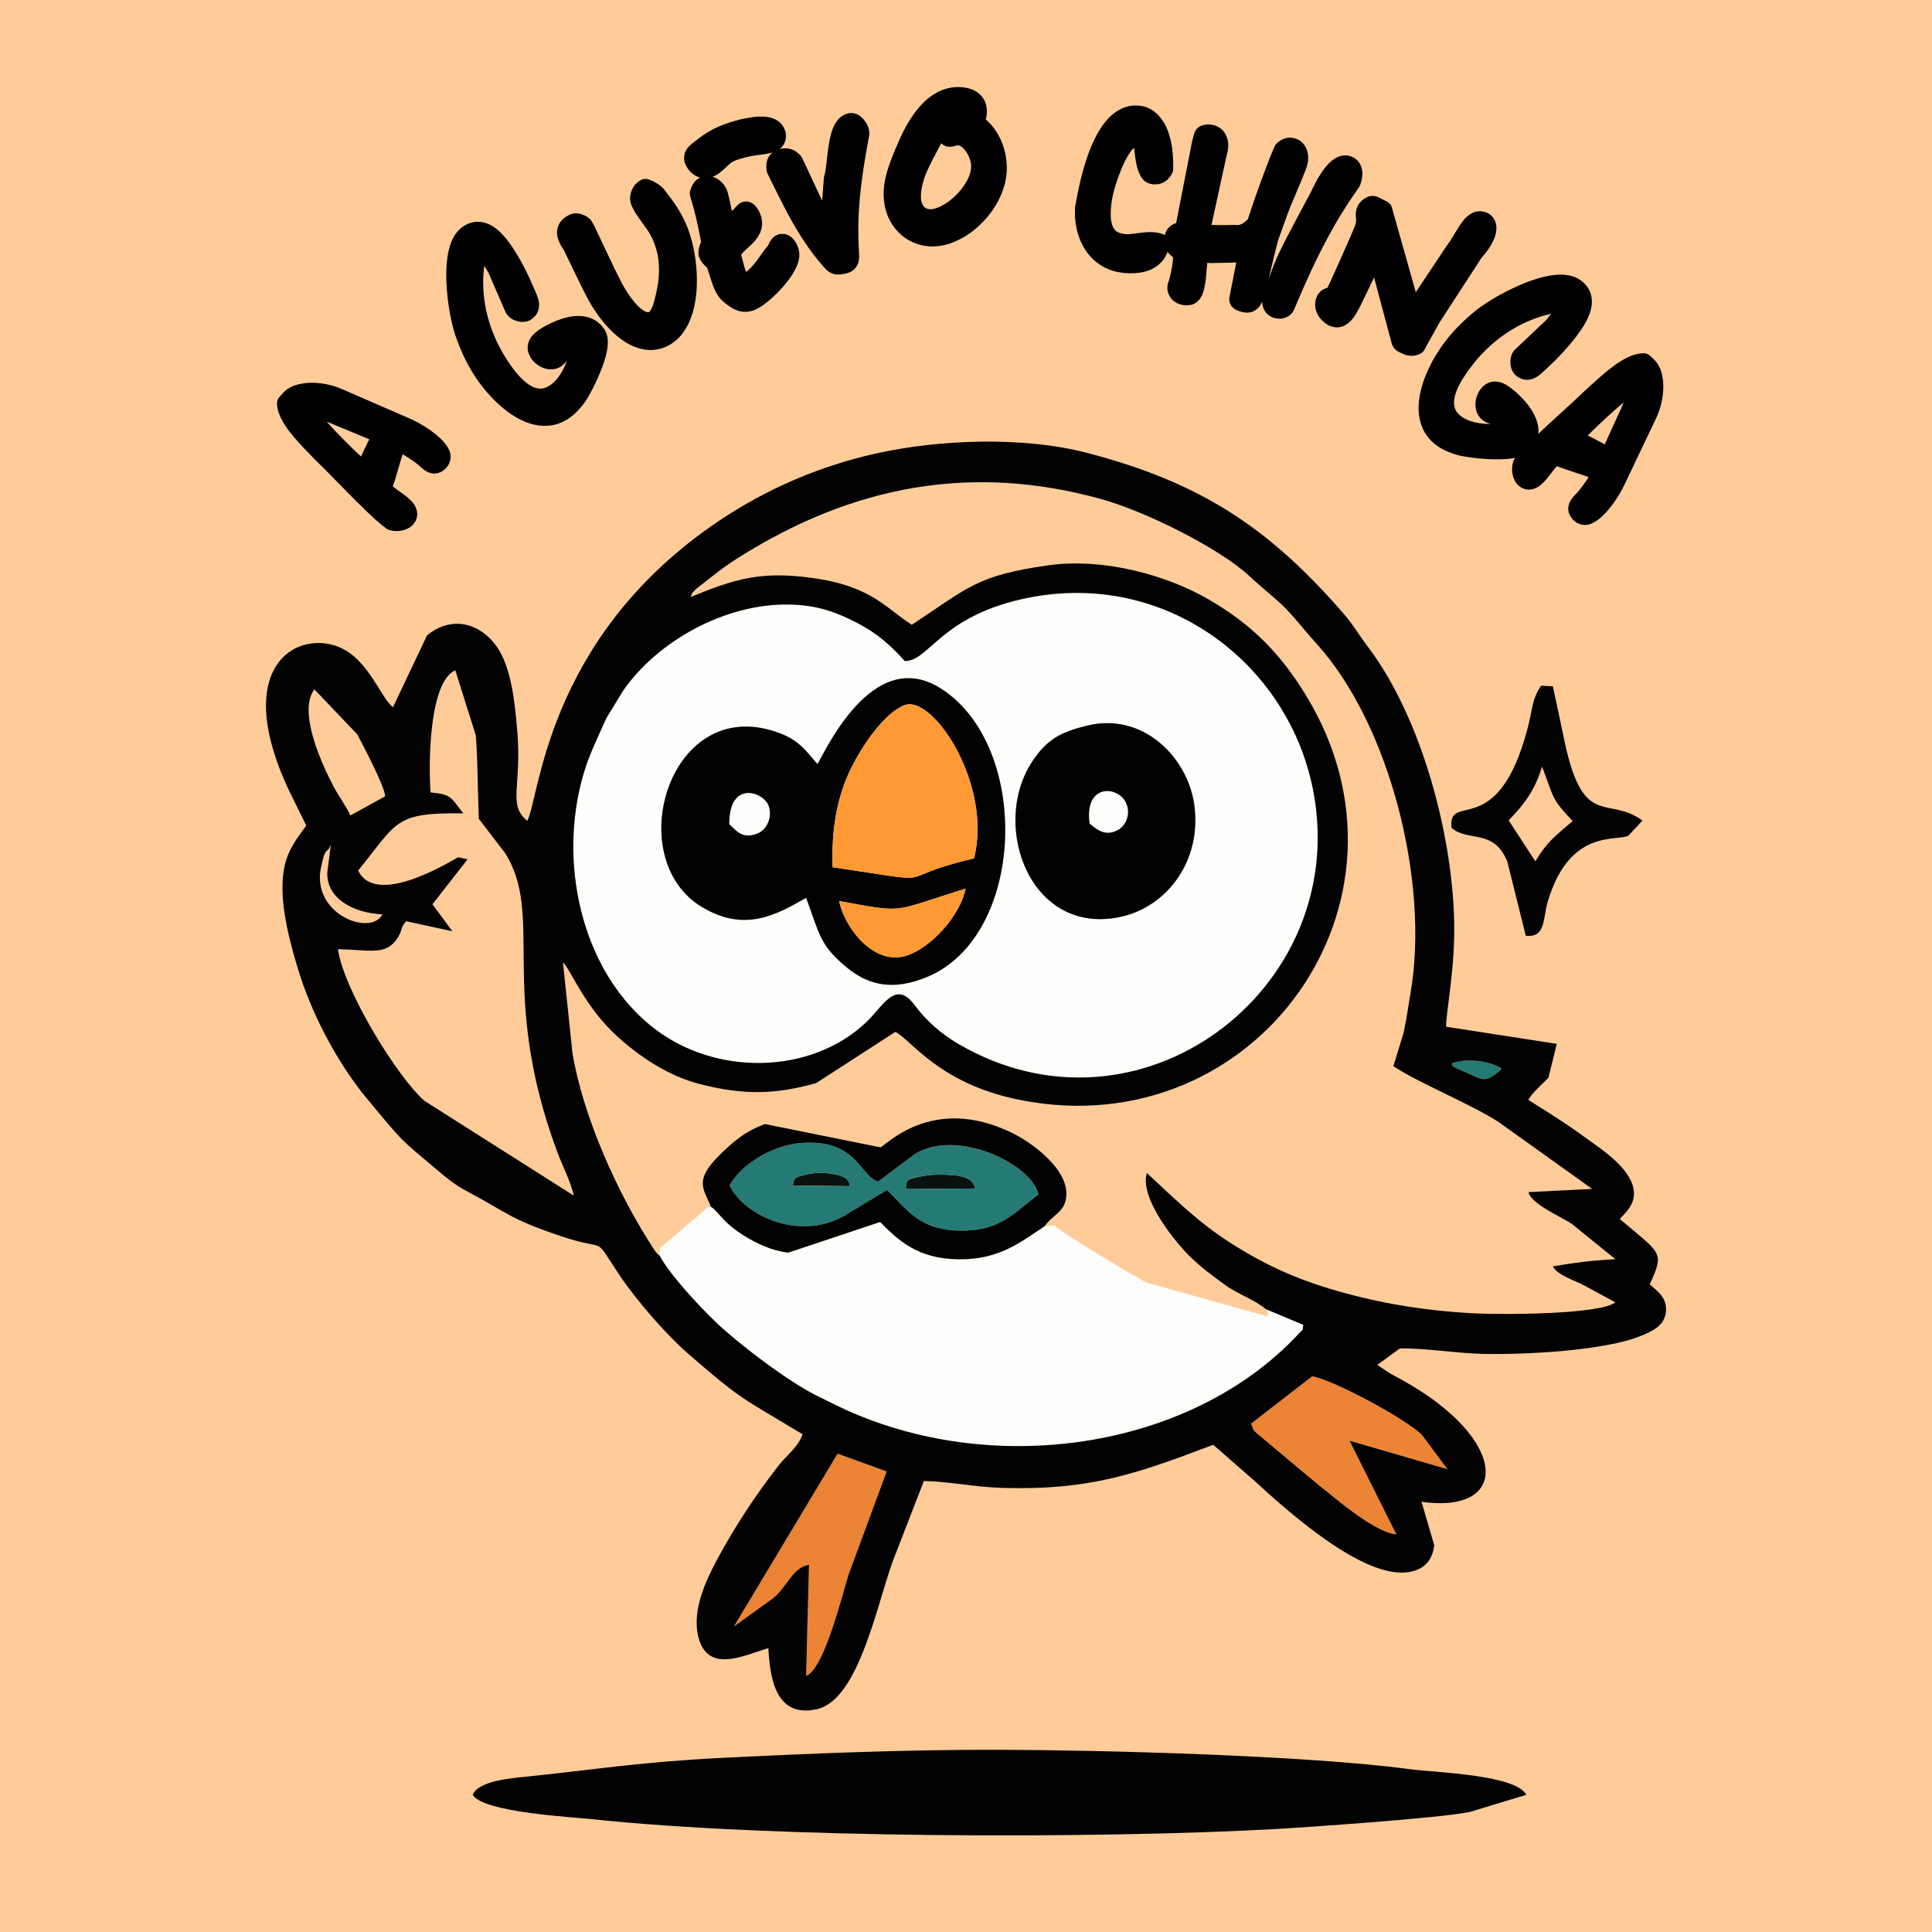<?xml version="1.0" encoding="UTF-8"?>
<!DOCTYPE svg PUBLIC "-//W3C//DTD SVG 1.1//EN" "http://www.w3.org/Graphics/SVG/1.1/DTD/svg11.dtd">
<!-- Creator: CorelDRAW -->
<svg xmlns="http://www.w3.org/2000/svg" xml:space="preserve" width="100mm" height="100mm" style="shape-rendering:geometricPrecision; text-rendering:geometricPrecision; image-rendering:optimizeQuality; fill-rule:evenodd; clip-rule:evenodd"
viewBox="0 0 100 100"
 xmlns:xlink="http://www.w3.org/1999/xlink">
 <defs>
  <style type="text/css">
   <![CDATA[
    .str0 {stroke:black;stroke-linecap:round;stroke-linejoin:round}
    .fil6 {fill:none;fill-rule:nonzero}
    .fil5 {fill:#020202}
    .fil1 {fill:#081311}
    .fil3 {fill:#267A75}
    .fil2 {fill:#EB8435}
    .fil4 {fill:#FDFDFB}
    .fil8 {fill:#FF9933}
    .fil0 {fill:#FFCC99}
    .fil7 {fill:black;fill-rule:nonzero}
   ]]>
  </style>
 </defs>
 <g id="Capa_x0020_1">
  <rect class="fil0" width="100" height="100"/>
  <path class="fil1" d="M46.888 61.546l3.58 -0.029c-0.094,-0.664 -0.979,-0.715 -1.876,-0.716 -0.42,-0.001 -0.76,0.044 -1.131,0.133 -0.402,0.095 -0.595,0.112 -0.572,0.613z"/>
  <path class="fil1" d="M41.038 61.361l2.822 0.033c0.003,-0.008 0.264,0.078 0.01,-0.313 -0.178,-0.275 -0.982,-0.365 -1.33,-0.37 -0.345,-0.006 -0.61,0.028 -0.896,0.104 -0.441,0.118 -0.551,0.093 -0.606,0.546z"/>
  <path class="fil2" d="M64.749 73.693c0.204,0.403 -0.01,0.221 0.39,0.569l3.104 2.596c0.833,0.64 2.784,2.406 4.037,2.569l-2.427 -4.857 5.067 1.475 -1.31 -1.761c-0.798,-0.83 -4.694,-2.908 -5.694,-3.046l-3.167 2.455z"/>
  <path class="fil2" d="M41.724 86.745c0.935,-0.342 1.872,-4.213 2.199,-5.247l1.972 -5.335 -2.54 -0.923 -5.37 8.949 2.048 -1.479c0.754,-0.631 0.989,-1.581 1.841,-1.715l-0.15 5.75z"/>
  <path class="fil3" d="M46.888 61.546c-0.022,-0.501 0.171,-0.518 0.572,-0.613 0.372,-0.088 0.711,-0.133 1.131,-0.133 0.897,0.001 1.782,0.052 1.876,0.716l-3.58 0.029zm-5.849 -0.184c0.055,-0.454 0.165,-0.428 0.606,-0.546 0.286,-0.077 0.551,-0.11 0.896,-0.104 0.349,0.006 1.152,0.095 1.33,0.37 0.254,0.391 -0.008,0.305 -0.01,0.313l-2.822 -0.033zm-3.273 -0.007c0.643,1.467 3.691,3.106 6.265,1.376l1.885 -1.137c0.975,0.95 1.636,2.067 3.723,2.106 2.04,0.038 2.701,-0.767 4.112,-1.879 -0.366,-1.597 -4.241,-3.436 -6.417,-2.078l-1.884 1.417c-0.98,-0.335 -1.085,-2.199 -3.962,-2.003 -1.492,0.102 -3.144,1.111 -3.723,2.198z"/>
  <path class="fil3" d="M77.729 55.301c-0.68,-0.426 -1.934,-0.538 -2.605,-0.25 0.162,0.101 -0.152,0.079 0.401,0.303 1.17,0.474 1.249,0.764 2.013,0.145 0.123,-0.1 0.106,-0.104 0.192,-0.198z"/>
  <path class="fil4" d="M56.247 37.562c2.923,-0.729 5.203,1.648 5.559,4.023 0.441,2.935 -1.385,5.315 -3.73,5.854 -4.714,1.085 -6.811,-4.632 -4.694,-7.951 0.805,-1.262 1.576,-1.606 2.865,-1.927zm-13.94 1.983c0.297,-0.38 2.788,-6.21 6.396,-3.905 4.701,3.004 4.398,12.843 -0.745,14.941 -1.662,0.678 -2.97,0.488 -4.204,-0.566 -1.315,-1.123 -1.315,-1.6 -2.028,-3.544 -1.625,0.939 -3.216,1.775 -5.384,0.483 -4.257,-2.538 -1.659,-11.227 4.086,-8.978 0.956,0.374 1.315,0.921 1.88,1.569zm4.52 -5.334c-0.702,-0.793 -1.437,-1.438 -2.424,-1.951 -1.05,-0.546 -2.041,-0.934 -3.493,-0.97 -3.432,-0.084 -6.964,1.968 -8.683,4.5l-0.838 1.372c-0.239,0.511 -0.412,0.921 -0.647,1.441 -2.08,4.61 -1.146,11.222 3.009,14.543 3.256,2.603 8.285,2.48 11.128,-0.278 0.848,-0.823 1.483,-2.164 2.455,-0.852 0.591,0.797 1.347,1.478 2.285,2.025 9.319,5.432 20.198,-2.753 18.387,-12.935 -1.228,-6.904 -8.026,-11.946 -15.533,-9.995 -3.869,1.005 -4.446,3.127 -5.645,3.1z"/>
  <path class="fil4" d="M34.148 65.003c0.518,0.966 1.957,2.517 2.863,3.393 1.107,1.07 3.813,3.163 5.397,3.911 0.341,0.161 0.657,0.328 1.018,0.5 7.794,3.724 18.153,2.29 23.791,-3.769 0.315,-0.339 0.172,-0.095 0.24,-0.467l-1.931 -0.808c0.121,0.182 0.076,-0.077 0.092,0.377l-6.241 -1.743c-0.359,-0.149 -4.409,-2.555 -4.799,-2.973l-0.514 0.051c-1.2,0.786 -2.311,1.726 -4.425,1.708 -2.142,-0.019 -3.136,-0.975 -4.086,-1.932l-4.764 1.591c-0.91,-0.13 -1.651,-0.485 -2.332,-0.917 -1.103,-0.7 -1.276,-1.235 -1.656,-1.456 -0.343,0.027 -0.021,-0.1 -0.388,0.215l-2.269 1.931 0.003 0.39z"/>
  <path class="fil4" d="M50.414 44.428c0.973,-3.779 -2.119,-8.504 -3.606,-7.925 -1.035,0.403 -2.182,2.083 -2.773,3.296 -0.722,1.481 -1.004,3.151 -0.94,5.089 6.086,0.9 2.67,0.641 7.319,-0.459z"/>
  <path class="fil4" d="M37.746 42.658c0.356,0.334 0.681,0.806 1.476,0.476 0.44,-0.183 0.768,-0.779 0.569,-1.405 -0.234,-0.735 -2.058,-1.398 -2.046,0.929z"/>
  <path class="fil4" d="M56.397 42.634c0.338,0.263 0.795,0.712 1.494,0.312 0.398,-0.228 0.655,-0.843 0.386,-1.405 -0.42,-0.879 -2.17,-0.995 -1.88,1.093z"/>
  <path class="fil5" d="M41.724 86.745l0.15 -5.75c-0.852,0.134 -1.087,1.085 -1.841,1.715l-2.048 1.479 5.37 -8.949 2.54 0.923 -1.972 5.335c-0.327,1.033 -1.264,4.905 -2.199,5.247zm23.025 -13.052l3.167 -2.455c1,0.138 4.896,2.216 5.694,3.046l1.31 1.761 -5.067 -1.475 2.427 4.857c-1.253,-0.163 -3.205,-1.929 -4.037,-2.569l-3.104 -2.596c-0.4,-0.347 -0.185,-0.166 -0.39,-0.569zm10.375 -18.641c0.672,-0.289 1.925,-0.176 2.605,0.25 -0.086,0.094 -0.069,0.099 -0.192,0.198 -0.764,0.619 -0.843,0.329 -2.013,-0.145 -0.553,-0.224 -0.239,-0.201 -0.401,-0.303zm-28.296 -20.84c1.199,0.027 1.776,-2.095 5.645,-3.1 7.507,-1.95 14.305,3.091 15.533,9.995 1.812,10.182 -9.068,18.367 -18.387,12.935 -0.938,-0.547 -1.694,-1.228 -2.285,-2.025 -0.973,-1.312 -1.607,0.029 -2.455,0.852 -2.842,2.758 -7.872,2.881 -11.128,0.278 -4.155,-3.321 -5.089,-9.933 -3.009,-14.543 0.235,-0.521 0.408,-0.93 0.647,-1.441l0.838 -1.372c1.72,-2.533 5.251,-4.584 8.683,-4.5 1.452,0.035 2.444,0.424 3.493,0.97 0.987,0.513 1.722,1.158 2.424,1.951zm-27.037 13.116c-0.558,1.107 -3.446,0.103 -3.222,-2.156 0.014,-0.138 0.153,-0.773 0.196,-0.884 0.161,-0.412 0.166,-0.094 0.361,-0.577l-0.187 1.467c-0.031,1.308 1.303,2.072 2.853,2.15zm2.495 -6.314c-0.12,-1.675 -0.048,-5.735 1.28,-6.32l1.065 3.378c0.101,1.403 0.095,2.862 0.152,4.31l1.345 1.751c2.085,3.242 -0.374,7.144 2.705,15.464 0.3,0.809 0.676,1.471 0.866,2.288l-7.709 -4.892c-1.367,-1.154 -4.192,-5.716 -4.498,-7.864 1.748,0.046 2.469,0.329 3.071,-0.558 0.296,-0.436 0.131,-0.531 0.465,-0.888l2.387 0.519 -1.032 -1.397 1.82 -2.328 -0.48 -0.105c-0.084,0.001 -4.223,2.694 -5.185,0.687 2.056,-2.52 1.846,-3.009 5.446,-2.959 -0.651,-0.813 -0.58,-0.981 -1.699,-1.086zm-4.15 1.194c-0.164,-0.389 -0.613,-1.014 -0.852,-1.463 -0.632,-1.189 -1.881,-3.928 -1.011,-5.063l2.223 2.331c0.273,0.535 1.421,2.682 1.439,3.204l-1.799 0.991zm47.391 25.556l1.931 0.808c-0.069,0.372 0.075,0.128 -0.24,0.467 -5.638,6.059 -15.997,7.493 -23.791,3.769 -0.36,-0.172 -0.677,-0.339 -1.018,-0.5 -1.584,-0.748 -4.29,-2.841 -5.397,-3.911 -0.906,-0.875 -2.345,-2.427 -2.863,-3.393l-0.136 -0.12c-0.077,-0.092 -0.078,-0.091 -0.153,-0.206 -1.88,-2.855 -3.683,-6.875 -4.231,-10.182l-0.49 -4.686c0.403,0.38 1.104,2.282 2.823,3.845 1.076,0.978 2.592,2.035 4.292,2.465 2.185,0.552 3.834,0.551 5.99,-0.059l4.101 -2.653c0.889,0.476 2.286,2.716 6.527,3.54 12.141,2.359 21.203,-10.283 14.751,-20.914 -1.351,-2.226 -2.846,-3.728 -5.099,-5.029 -2.058,-1.188 -5.336,-2.162 -8.3,-1.74 -3.685,0.525 -4.111,1.152 -7.029,3.073 -1.267,-0.787 -2.021,-1.968 -5.022,-2.405 -2.771,-0.404 -4.126,0.025 -6.431,0.97 0.18,-0.353 -0.079,-0.016 0.214,-0.346 0.082,-0.092 0.186,-0.161 0.319,-0.265 0.745,-0.584 1.17,-0.94 2.019,-1.473 5.808,-3.646 11.926,-4.858 18.681,-2.994 2.313,0.638 6.145,2.553 7.683,3.983 0.472,0.439 0.862,0.764 1.24,1.086 0.983,0.837 1.369,1.458 2.24,2.417 3.79,4.171 5.864,12.364 4.87,18.09 -0.129,0.743 -0.204,1.337 -0.351,2.026l-0.534 1.758c1.259,0.853 4.02,1.959 5.46,2.903l4.827 3.45 -3.296 0.166c0.118,0.615 1.759,1.302 2.267,1.664l2.231 1.806c-1.384,0.082 -1.882,0.155 -3.241,0.372 0.241,0.455 1.132,0.731 1.586,0.967l1.653 0.896c-0.832,0.646 -6.003,0.644 -7.424,0.565 -2.438,-0.136 -4.689,-0.506 -6.889,-1.132 -2.159,-0.614 -3.748,-1.332 -5.553,-2.474 -1.706,-1.08 -2.936,-2.312 -4.382,-3.654 -0.417,1.343 1.635,3.755 2.213,4.307 0.68,0.648 1.024,0.891 1.797,1.459 0.726,0.534 1.479,0.736 2.155,1.285zm-38.236 -25.277c-1.028,-0.848 -0.278,-1.756 -0.516,-4.631 -0.128,-1.553 -0.314,-3.303 -1.056,-4.379 -0.779,-1.128 -2.253,-1.705 -3.615,-0.59l-1.761 3.712c-0.535,-0.349 -1.161,-2.14 -2.403,-2.907 -2.155,-1.332 -6.2,0.434 -2.961,7.268l0.874 1.771c-0.804,1.089 -1.312,1.764 -1.223,3.612 0.063,1.307 0.515,2.949 0.888,4.111 0.775,2.417 2.138,4.798 3.469,6.403 1.953,2.354 1.663,2.033 3.635,3.697 0.48,0.406 0.952,0.792 1.488,1.074 2.113,1.113 2.217,1.452 4.955,2.366 2.515,0.84 1.556,-0.151 3.003,2.012 0.876,1.309 2.43,3.085 3.527,4.041 2.811,2.451 2.808,2.294 5.94,4.188 -0.176,0.61 -0.818,1.095 -1.191,1.567 -1.179,1.492 -2.331,3.249 -3.188,4.847 -0.559,1.041 -1.371,2.658 -1.008,4.087 0.485,1.907 2.352,0.948 3.62,0.571 0.082,1.26 0.251,3.673 2.516,3.159 2.132,-0.484 3.058,-5.221 3.911,-7.62l1.625 -4.191c1.366,0.037 2.652,0.316 4.035,0.358 4.563,0.139 6.979,-0.73 10.94,-2.231l2.153 1.882c1.693,1.55 5.503,4.98 7.861,4.721 0.86,-0.094 1.335,-0.585 1.426,-1.408l-0.658 -2.244c4.606,0.649 4.541,-3.209 -0.965,-6.284 -0.244,-0.136 -0.438,-0.234 -0.68,-0.369l-0.643 -0.434 1.169 -0.852c1.37,-0.017 2.884,0.252 4.306,0.284 2.094,0.047 6.339,-0.152 8.23,-0.959 0.465,-0.199 1.103,-0.448 1.22,-1.128 0.137,-0.801 -0.424,-1.15 -0.823,-1.513 0.765,-1.698 0.619,-1.544 -1.546,-3.376 0.183,-0.327 2.064,-1.422 -1.054,-3.692 -1.597,-1.163 -1.994,-1.42 -3.681,-2.477 0.147,-0.336 0.727,-0.818 1.037,-1.156l0.433 -1.747 -5.731 -0.887c-0.006,-0.786 0.482,-3.045 0.417,-5.523 -0.123,-4.686 -1.781,-10.586 -4.432,-14.098 -0.504,-0.667 -0.786,-1.175 -1.276,-1.742 -3.891,-4.492 -7.445,-6.817 -13.308,-8.343 -3.282,-0.854 -7.643,-0.7 -10.956,0.045 -3.36,0.756 -6.214,2.153 -8.545,3.796 -8.469,5.971 -8.814,13.953 -9.456,15.209z"/>
  <path class="fil5" d="M24.469 92.899c0.511,0.909 5.224,1.159 6.079,1.251 9.33,1.007 26.314,1.038 35.621,0.513 1.103,-0.062 8.479,-0.562 9.913,-0.878l2.919 -0.886c-0.546,-1.052 -4.769,-1.157 -6.025,-1.326 -5.3,-0.713 -15.906,-0.991 -21.241,-1.004 -4.842,-0.012 -9.558,0.18 -14.316,0.416 -4.262,0.212 -6.339,0.576 -10.139,0.971 -0.748,0.078 -2.518,0.205 -2.812,0.942z"/>
  <path class="fil5" d="M43.433 46.636c3.466,0.635 2.638,0.574 6.547,-0.644 -0.27,1.384 -1.768,3.049 -3.043,3.466 -1.734,0.568 -3.239,-1.483 -3.504,-2.822zm6.982 -2.208c-4.649,1.101 -1.233,1.359 -7.319,0.459 -0.064,-1.937 0.218,-3.607 0.94,-5.089 0.591,-1.213 1.738,-2.892 2.773,-3.296 1.487,-0.579 4.579,4.146 3.606,7.925zm-12.669 -1.77c-0.012,-2.327 1.812,-1.664 2.046,-0.929 0.199,0.626 -0.129,1.222 -0.569,1.405 -0.795,0.33 -1.12,-0.143 -1.476,-0.476zm4.561 -3.114c-0.565,-0.649 -0.924,-1.195 -1.88,-1.569 -5.745,-2.249 -8.343,6.441 -4.086,8.978 2.168,1.292 3.76,0.456 5.384,-0.483 0.713,1.944 0.713,2.422 2.028,3.544 1.234,1.054 2.542,1.244 4.204,0.566 5.143,-2.098 5.446,-11.938 0.745,-14.941 -3.607,-2.305 -6.098,3.525 -6.396,3.905z"/>
  <path class="fil5" d="M56.397 42.634c-0.29,-2.088 1.46,-1.972 1.88,-1.093 0.269,0.562 0.012,1.177 -0.386,1.405 -0.698,0.399 -1.156,-0.05 -1.494,-0.312zm-0.15 -5.072c-1.289,0.321 -2.059,0.665 -2.865,1.927 -2.117,3.319 -0.021,9.036 4.694,7.951 2.345,-0.54 4.171,-2.919 3.73,-5.854 -0.357,-2.375 -2.636,-4.752 -5.559,-4.023z"/>
  <path class="fil5" d="M37.765 61.354c0.58,-1.087 2.232,-2.096 3.723,-2.198 2.877,-0.196 2.981,1.668 3.962,2.003l1.884 -1.417c2.176,-1.359 6.051,0.481 6.417,2.078 -1.412,1.111 -2.073,1.916 -4.112,1.879 -2.087,-0.038 -2.749,-1.155 -3.723,-2.106l-1.885 1.137c-2.574,1.73 -5.622,0.091 -6.265,-1.376zm-0.963 1.113c0.38,0.221 0.553,0.756 1.656,1.456 0.681,0.432 1.422,0.788 2.332,0.917l4.764 -1.591c0.951,0.957 1.944,1.913 4.086,1.932 2.114,0.019 3.224,-0.922 4.425,-1.708 0.334,-0.483 0.873,-0.698 1.049,-1.196 0.524,-1.479 -1.53,-3.057 -2.751,-3.649 -4.16,-2.015 -6.565,0.727 -6.796,0.757l-5.966 -1.204c-1.061,0.376 -1.712,0.969 -2.355,1.603 -1.349,1.331 -0.82,1.758 -0.444,2.683z"/>
  <path class="fil5" d="M78.088 42.46c0.78,-0.799 1.346,-1.522 1.73,-2.779 0.645,1.691 0.462,1.624 1.581,2.816 -0.901,0.786 -1.282,1.02 -1.93,2.083l-1.382 -2.119zm-2.96 0.386c0.89,0.768 2.183,0.012 2.892,1.755l0.955 3.834c1.045,0.109 0.872,-0.874 1.139,-1.773 1.133,-3.815 3.6,-3.092 4.169,-3.408l0.733 -0.783c-1.892,-1.367 -3.133,0.619 -4.133,-4.575l-0.508 -2.374 -0.613 -0.03c-0.481,0.728 -0.432,1.209 -0.691,2.195 -1.554,5.926 -4.146,3.238 -3.942,5.159z"/>
  <g id="_541443296">
   <g>
    <path id="_692492952" class="fil6 str0" d="M20.304 26.959c0.086,0.023 0.173,0.034 0.263,0.029 0.09,-0.005 0.172,-0.021 0.25,-0.049 0.078,-0.029 0.14,-0.067 0.189,-0.117 0.082,-0.091 0.109,-0.185 0.082,-0.288 -0.029,-0.101 -0.09,-0.198 -0.188,-0.289 -0.106,-0.1 -0.219,-0.192 -0.338,-0.276 -0.119,-0.086 -0.239,-0.171 -0.361,-0.261 -0.122,-0.086 -0.241,-0.186 -0.357,-0.294 -0.046,-0.047 -0.071,-0.09 -0.07,-0.127 -0.001,-0.039 0.008,-0.077 0.027,-0.113 0.02,-0.037 0.034,-0.075 0.046,-0.117 0.087,-0.254 0.163,-0.496 0.228,-0.731 0.067,-0.233 0.133,-0.465 0.203,-0.695 0.07,-0.233 0.154,-0.471 0.255,-0.718 0.033,-0.031 0.094,-0.035 0.177,-0.009 0.084,0.024 0.183,0.066 0.292,0.127 0.11,0.059 0.224,0.125 0.336,0.198 0.116,0.074 0.218,0.144 0.312,0.21 0.094,0.066 0.164,0.118 0.217,0.155 0.073,0.055 0.143,0.113 0.212,0.18 0.07,0.065 0.139,0.121 0.205,0.167 0.068,0.047 0.138,0.07 0.209,0.072 0.071,-0.001 0.142,-0.04 0.218,-0.115 0.114,-0.121 0.142,-0.252 0.085,-0.389 -0.059,-0.139 -0.174,-0.291 -0.35,-0.455 -0.142,-0.137 -0.3,-0.265 -0.473,-0.387 -0.176,-0.122 -0.358,-0.235 -0.546,-0.338 -0.188,-0.103 -0.375,-0.191 -0.561,-0.27l-3.354 -1.456c-0.245,-0.107 -0.494,-0.183 -0.742,-0.23 -0.248,-0.047 -0.485,-0.067 -0.71,-0.06 -0.227,0.009 -0.427,0.04 -0.605,0.096 -0.176,0.058 -0.313,0.137 -0.412,0.237 -0.027,0.028 -0.06,0.065 -0.101,0.114 -0.041,0.049 -0.076,0.088 -0.107,0.121 0.009,0.17 0.062,0.351 0.157,0.544 0.095,0.19 0.217,0.384 0.365,0.577 0.15,0.195 0.307,0.385 0.475,0.569 0.167,0.183 0.331,0.354 0.485,0.512 0.155,0.157 0.286,0.292 0.396,0.408 0.224,0.216 0.433,0.425 0.63,0.624 0.198,0.201 0.393,0.398 0.584,0.596 0.192,0.198 0.391,0.4 0.599,0.61 0.208,0.21 0.434,0.435 0.681,0.673 0.11,0.106 0.226,0.218 0.35,0.335 0.124,0.117 0.252,0.23 0.379,0.341 0.127,0.11 0.25,0.206 0.368,0.289zm-1.501 -2.55c-0.09,-0.087 -0.185,-0.175 -0.283,-0.264 -0.098,-0.088 -0.19,-0.17 -0.275,-0.246 -0.085,-0.076 -0.15,-0.136 -0.198,-0.181 -0.214,-0.207 -0.432,-0.423 -0.656,-0.649 -0.223,-0.224 -0.432,-0.446 -0.631,-0.663 -0.198,-0.214 -0.369,-0.413 -0.512,-0.592 -0.143,-0.179 -0.24,-0.327 -0.296,-0.444 -0.055,-0.117 -0.051,-0.186 0.014,-0.211 0.143,-0.001 0.299,0.011 0.465,0.038 0.166,0.028 0.329,0.065 0.491,0.114 0.165,0.049 0.314,0.101 0.448,0.161l2.167 0.898c0.063,0.026 0.112,0.054 0.146,0.084 0.033,0.028 0.072,0.066 0.118,0.114 -0.075,0.107 -0.15,0.228 -0.22,0.359 -0.073,0.132 -0.138,0.268 -0.2,0.41 -0.051,0.089 -0.103,0.192 -0.152,0.308 -0.051,0.115 -0.096,0.227 -0.137,0.339 -0.043,0.11 -0.077,0.204 -0.106,0.28 -0.029,0.076 -0.049,0.12 -0.059,0.133 -0.009,0.013 -0.024,0.021 -0.044,0.03 -0.019,0.01 -0.047,0.003 -0.081,-0.018zm6.157 -5.269c0.144,0.226 0.312,0.457 0.501,0.69 0.192,0.234 0.399,0.458 0.624,0.669 0.225,0.214 0.462,0.4 0.711,0.564 0.249,0.163 0.504,0.288 0.765,0.375 0.259,0.085 0.522,0.119 0.782,0.098 0.262,-0.019 0.516,-0.105 0.766,-0.259 0.151,-0.097 0.293,-0.213 0.424,-0.351 0.133,-0.139 0.255,-0.288 0.364,-0.447 0.049,-0.071 0.115,-0.184 0.198,-0.335 0.084,-0.149 0.174,-0.326 0.27,-0.525 0.097,-0.2 0.188,-0.412 0.276,-0.631 0.089,-0.222 0.161,-0.438 0.221,-0.65 0.059,-0.211 0.091,-0.403 0.1,-0.578 0.007,-0.173 -0.02,-0.315 -0.083,-0.42 -0.106,-0.165 -0.231,-0.284 -0.377,-0.359 -0.146,-0.075 -0.303,-0.116 -0.472,-0.126 -0.17,-0.006 -0.34,0.009 -0.516,0.046 -0.172,0.038 -0.339,0.088 -0.497,0.152 -0.158,0.061 -0.301,0.127 -0.427,0.192 -0.126,0.065 -0.226,0.122 -0.301,0.17 -0.103,0.062 -0.201,0.134 -0.29,0.213 -0.089,0.08 -0.148,0.17 -0.178,0.272 -0.03,0.102 -0.007,0.216 0.069,0.343 0.061,0.098 0.145,0.18 0.243,0.247 0.1,0.066 0.204,0.108 0.314,0.125 0.109,0.015 0.21,-0.003 0.3,-0.056 0.076,-0.05 0.136,-0.109 0.182,-0.176 0.046,-0.069 0.092,-0.136 0.136,-0.203 0.047,-0.067 0.103,-0.123 0.175,-0.171 0.039,-0.024 0.099,-0.056 0.181,-0.1 0.082,-0.041 0.17,-0.079 0.264,-0.114 0.094,-0.035 0.174,-0.052 0.243,-0.053 0.068,-0.002 0.106,0.028 0.115,0.086 -0.022,0.244 -0.069,0.494 -0.141,0.745 -0.074,0.25 -0.169,0.494 -0.284,0.725 -0.115,0.233 -0.251,0.444 -0.403,0.63 -0.154,0.187 -0.322,0.338 -0.504,0.455 -0.24,0.147 -0.476,0.225 -0.703,0.23 -0.227,0.005 -0.445,-0.043 -0.656,-0.145 -0.212,-0.103 -0.412,-0.244 -0.604,-0.422 -0.192,-0.178 -0.371,-0.379 -0.541,-0.6 -0.168,-0.222 -0.326,-0.448 -0.468,-0.681 -0.351,-0.561 -0.627,-1.145 -0.83,-1.749 -0.204,-0.605 -0.329,-1.218 -0.377,-1.839 -0.05,-0.62 -0.017,-1.236 0.096,-1.846 0.011,-0.047 0.027,-0.098 0.049,-0.157 0.023,-0.057 0.051,-0.112 0.081,-0.163 0.032,-0.052 0.063,-0.088 0.099,-0.113 0.062,-0.034 0.128,-0.026 0.197,0.024 0.071,0.05 0.139,0.12 0.204,0.21 0.068,0.092 0.128,0.183 0.18,0.271 0.05,0.089 0.089,0.156 0.117,0.2l0.166 0.266 0.872 2.013c0.001,0.002 0.004,0.011 0.01,0.029 0.007,0.02 0.014,0.035 0.022,0.048 0.039,0.059 0.095,0.104 0.166,0.141 0.073,0.035 0.148,0.058 0.227,0.062 0.076,0.006 0.14,-0.007 0.194,-0.038 0.101,-0.066 0.162,-0.144 0.18,-0.231 0.019,-0.09 0.013,-0.185 -0.019,-0.288 -0.031,-0.101 -0.07,-0.206 -0.118,-0.313 -0.091,-0.214 -0.185,-0.429 -0.281,-0.642 -0.098,-0.212 -0.204,-0.43 -0.322,-0.652 -0.114,-0.221 -0.247,-0.451 -0.395,-0.689 -0.089,-0.143 -0.187,-0.291 -0.297,-0.445 -0.108,-0.152 -0.227,-0.295 -0.355,-0.427 -0.128,-0.132 -0.263,-0.24 -0.404,-0.324 -0.144,-0.084 -0.292,-0.129 -0.447,-0.136 -0.156,-0.005 -0.315,0.041 -0.48,0.142 -0.159,0.102 -0.285,0.248 -0.383,0.443 -0.097,0.192 -0.168,0.418 -0.213,0.675 -0.046,0.257 -0.073,0.531 -0.078,0.823 -0.008,0.292 0.003,0.588 0.027,0.889 0.023,0.299 0.057,0.589 0.1,0.868 0.044,0.281 0.093,0.535 0.146,0.766 0.052,0.23 0.105,0.422 0.157,0.577 0.117,0.345 0.254,0.686 0.406,1.02 0.152,0.334 0.328,0.653 0.523,0.957zm4.633 -6.497c0.03,0.061 0.073,0.154 0.133,0.277 0.06,0.123 0.128,0.264 0.206,0.423 0.076,0.16 0.157,0.326 0.241,0.497 0.084,0.172 0.163,0.338 0.241,0.497 0.078,0.159 0.148,0.3 0.208,0.423 0.062,0.122 0.107,0.213 0.14,0.274 0.147,0.29 0.318,0.58 0.515,0.866 0.197,0.286 0.412,0.551 0.644,0.793 0.234,0.241 0.482,0.445 0.74,0.606 0.259,0.161 0.523,0.263 0.795,0.303 0.272,0.041 0.544,0.004 0.817,-0.115 0.271,-0.123 0.496,-0.311 0.677,-0.558 0.179,-0.246 0.319,-0.535 0.418,-0.866 0.098,-0.333 0.159,-0.688 0.187,-1.066 0.026,-0.378 0.022,-0.761 -0.015,-1.151 -0.034,-0.388 -0.095,-0.761 -0.183,-1.121 -0.089,-0.361 -0.197,-0.689 -0.328,-0.982 -0.093,-0.21 -0.194,-0.402 -0.3,-0.578 -0.106,-0.177 -0.221,-0.352 -0.347,-0.522 -0.126,-0.171 -0.264,-0.353 -0.415,-0.547 -0.012,-0.022 -0.051,-0.059 -0.119,-0.104 -0.066,-0.048 -0.139,-0.095 -0.222,-0.14 -0.081,-0.043 -0.153,-0.076 -0.213,-0.092 -0.072,0.035 -0.135,0.088 -0.186,0.163 -0.053,0.076 -0.088,0.159 -0.107,0.252 -0.017,0.09 -0.009,0.176 0.025,0.258 0.094,0.2 0.203,0.39 0.335,0.568 0.129,0.179 0.262,0.364 0.397,0.555 0.137,0.191 0.258,0.406 0.368,0.642 0.186,0.43 0.3,0.852 0.341,1.274 0.04,0.42 0.031,0.835 -0.029,1.242 -0.062,0.408 -0.151,0.806 -0.271,1.198 -0.028,0.094 -0.066,0.186 -0.11,0.278 -0.046,0.092 -0.101,0.177 -0.162,0.251 -0.062,0.072 -0.133,0.126 -0.211,0.164 -0.142,0.061 -0.286,0.073 -0.433,0.034 -0.148,-0.036 -0.292,-0.109 -0.438,-0.218 -0.146,-0.109 -0.284,-0.242 -0.42,-0.395 -0.134,-0.155 -0.262,-0.319 -0.379,-0.493 -0.117,-0.174 -0.223,-0.344 -0.316,-0.509 -0.093,-0.165 -0.17,-0.315 -0.231,-0.447 -0.045,-0.084 -0.108,-0.208 -0.19,-0.376 -0.08,-0.168 -0.172,-0.359 -0.273,-0.573 -0.102,-0.213 -0.204,-0.429 -0.307,-0.65 -0.103,-0.22 -0.201,-0.423 -0.29,-0.613 -0.089,-0.189 -0.163,-0.343 -0.221,-0.462 -0.058,-0.119 -0.091,-0.181 -0.1,-0.192 -0.076,-0.066 -0.161,-0.115 -0.254,-0.146 -0.091,-0.032 -0.175,-0.034 -0.246,-0.005 -0.093,0.042 -0.175,0.093 -0.242,0.16 -0.068,0.065 -0.109,0.146 -0.127,0.241 -0.019,0.096 -0,0.207 0.055,0.336 0.029,0.066 0.055,0.125 0.083,0.175 0.027,0.05 0.064,0.106 0.116,0.17zm7.448 0.963c0.079,0.226 0.152,0.446 0.217,0.662 0.065,0.216 0.138,0.41 0.223,0.585 0.083,0.178 0.196,0.317 0.333,0.424 0.116,0.091 0.224,0.168 0.323,0.231 0.099,0.061 0.201,0.101 0.305,0.121 0.102,0.022 0.22,0.014 0.35,-0.021 0.103,-0.03 0.229,-0.094 0.378,-0.196 0.147,-0.101 0.304,-0.225 0.471,-0.376 0.167,-0.151 0.328,-0.314 0.487,-0.493 0.157,-0.178 0.297,-0.357 0.418,-0.54 0.123,-0.181 0.213,-0.356 0.273,-0.52 0.057,-0.166 0.073,-0.309 0.041,-0.435 -0.018,-0.068 -0.047,-0.14 -0.084,-0.215 -0.039,-0.074 -0.085,-0.133 -0.142,-0.178 -0.055,-0.047 -0.118,-0.063 -0.189,-0.046 -0.052,0.016 -0.093,0.049 -0.125,0.095 -0.032,0.049 -0.06,0.101 -0.085,0.159 -0.027,0.057 -0.056,0.107 -0.091,0.152 -0.096,0.115 -0.201,0.252 -0.313,0.413 -0.111,0.164 -0.234,0.329 -0.364,0.495 -0.13,0.167 -0.269,0.315 -0.419,0.447 -0.151,0.13 -0.313,0.218 -0.488,0.27 -0.091,0.02 -0.171,-0.004 -0.236,-0.073 -0.066,-0.072 -0.12,-0.166 -0.165,-0.281 -0.045,-0.115 -0.082,-0.228 -0.111,-0.342l-0.205 -0.764c0.005,-0.112 0.049,-0.22 0.136,-0.326 0.085,-0.105 0.188,-0.21 0.31,-0.319 0.122,-0.106 0.238,-0.219 0.352,-0.337 0.112,-0.117 0.198,-0.244 0.256,-0.379 0.059,-0.138 0.066,-0.288 0.027,-0.454 -0.006,-0.024 -0.021,-0.062 -0.042,-0.111 -0.021,-0.051 -0.046,-0.103 -0.077,-0.156 -0.031,-0.053 -0.066,-0.096 -0.1,-0.129 -0.038,-0.035 -0.074,-0.046 -0.109,-0.039 -0.007,0.002 -0.015,0.004 -0.026,0.009 -0.011,0.003 -0.019,0.01 -0.024,0.018l-0.852 0.878 -0.119 0.032c-0.075,-0.298 -0.141,-0.595 -0.196,-0.891 -0.054,-0.296 -0.117,-0.585 -0.191,-0.869 -0.029,-0.108 -0.08,-0.202 -0.151,-0.282 -0.069,-0.083 -0.151,-0.141 -0.246,-0.179 -0.095,-0.036 -0.195,-0.042 -0.296,-0.017 -0.083,0.025 -0.146,0.07 -0.187,0.137 -0.043,0.068 -0.077,0.15 -0.104,0.252 0.028,0.105 0.059,0.21 0.091,0.315 0.033,0.104 0.063,0.209 0.091,0.315 0.086,0.323 0.164,0.648 0.232,0.971 0.068,0.325 0.131,0.648 0.188,0.964 -0.009,0.028 -0.03,0.074 -0.059,0.138 -0.03,0.065 -0.053,0.134 -0.076,0.209 -0.022,0.074 -0.028,0.142 -0.014,0.202 0.02,0.065 0.052,0.123 0.096,0.174 0.047,0.051 0.096,0.102 0.148,0.149 0.051,0.048 0.097,0.099 0.138,0.154zm-1.122 -5.348c0.034,0.102 0.086,0.191 0.162,0.27 0.075,0.079 0.159,0.136 0.253,0.172 0.093,0.039 0.184,0.045 0.275,0.023 0.118,-0.034 0.233,-0.098 0.346,-0.184 0.111,-0.088 0.217,-0.183 0.32,-0.283 0.105,-0.099 0.204,-0.187 0.298,-0.257 0.129,-0.082 0.267,-0.147 0.415,-0.198 0.149,-0.049 0.295,-0.093 0.443,-0.131l0.092 -0.025c0.145,-0.037 0.295,-0.067 0.448,-0.087 0.152,-0.02 0.304,-0.042 0.459,-0.062 0.155,-0.02 0.306,-0.051 0.456,-0.089 0.064,-0.017 0.119,-0.048 0.168,-0.092 0.052,-0.044 0.089,-0.097 0.112,-0.162 0.023,-0.065 0.022,-0.138 0.003,-0.217 -0.041,-0.135 -0.116,-0.232 -0.232,-0.293 -0.115,-0.061 -0.247,-0.096 -0.4,-0.105 -0.151,-0.009 -0.305,-0.005 -0.458,0.014 -0.152,0.02 -0.285,0.041 -0.402,0.065 -0.116,0.024 -0.194,0.04 -0.235,0.046 -0.277,0.074 -0.52,0.149 -0.727,0.221 -0.208,0.075 -0.396,0.156 -0.568,0.244 -0.172,0.088 -0.339,0.192 -0.508,0.31 -0.166,0.117 -0.35,0.259 -0.547,0.419 -0.061,0.045 -0.112,0.101 -0.148,0.169 -0.038,0.067 -0.048,0.145 -0.028,0.231zm4.257 0.503l0.197 0.409c0.263,0.535 0.525,1.052 0.786,1.551 0.263,0.498 0.544,0.978 0.845,1.44 0.301,0.464 0.638,0.908 1.016,1.335 0.068,0.083 0.131,0.141 0.187,0.172 0.056,0.032 0.114,0.044 0.178,0.042 0.064,-0.002 0.143,-0.011 0.235,-0.03 0.112,-0.02 0.194,-0.053 0.246,-0.099 0.05,-0.046 0.083,-0.107 0.093,-0.18 0.01,-0.073 0.013,-0.164 0.006,-0.267 -0.009,-0.102 -0.014,-0.222 -0.019,-0.357 -0.014,-0.339 -0.019,-0.671 -0.017,-0.997 0,-0.326 0.011,-0.655 0.033,-0.992 0.019,-0.336 0.052,-0.69 0.094,-1.062 0.043,-0.372 0.096,-0.777 0.163,-1.208 0.069,-0.432 0.151,-0.909 0.247,-1.429l-0.002 -0.013c0.018,-0.056 0.029,-0.1 0.032,-0.13 0.004,-0.033 0.001,-0.074 -0.008,-0.123 -0.012,-0.069 -0.044,-0.142 -0.092,-0.219 -0.048,-0.077 -0.106,-0.141 -0.172,-0.191 -0.064,-0.051 -0.13,-0.072 -0.194,-0.063 -0.127,0.025 -0.232,0.096 -0.315,0.217 -0.085,0.119 -0.151,0.269 -0.205,0.449 -0.051,0.182 -0.093,0.379 -0.125,0.59 -0.032,0.211 -0.06,0.422 -0.08,0.633 -0.023,0.209 -0.047,0.403 -0.071,0.578 -0.024,0.177 -0.054,0.321 -0.092,0.432 -0.006,0.084 -0.015,0.217 -0.03,0.395 -0.012,0.18 -0.027,0.381 -0.045,0.606 -0.018,0.227 -0.036,0.452 -0.051,0.679 -0.018,0.225 -0.031,0.426 -0.043,0.606 -0.013,0.178 -0.019,0.31 -0.023,0.394l-0.081 0.014c-0.029,0.003 -0.081,-0.05 -0.148,-0.156 -0.07,-0.108 -0.154,-0.257 -0.252,-0.447 -0.098,-0.188 -0.205,-0.405 -0.322,-0.647 -0.117,-0.243 -0.236,-0.499 -0.361,-0.765 -0.126,-0.269 -0.249,-0.536 -0.372,-0.8 -0.122,-0.262 -0.24,-0.512 -0.35,-0.744 -0.077,-0.083 -0.157,-0.143 -0.241,-0.177 -0.087,-0.033 -0.178,-0.04 -0.279,-0.022 -0.131,0.018 -0.234,0.073 -0.306,0.16 -0.072,0.087 -0.094,0.227 -0.063,0.417zm6.061 1.349c0.008,0.327 0.068,0.624 0.179,0.891 0.112,0.264 0.263,0.491 0.453,0.681 0.192,0.188 0.408,0.332 0.651,0.432 0.245,0.098 0.503,0.146 0.773,0.143 0.316,-0.008 0.633,-0.079 0.951,-0.217 0.316,-0.135 0.618,-0.322 0.904,-0.557 0.285,-0.235 0.539,-0.505 0.761,-0.811 0.222,-0.304 0.396,-0.628 0.52,-0.973 0.126,-0.343 0.188,-0.692 0.184,-1.047 -0.009,-0.366 -0.071,-0.708 -0.191,-1.025 -0.119,-0.319 -0.288,-0.6 -0.501,-0.846 -0.213,-0.244 -0.465,-0.44 -0.756,-0.587 -0.018,-0.004 -0.057,-0.01 -0.114,-0.025 -0.057,-0.013 -0.121,-0.027 -0.19,-0.047 -0.069,-0.019 -0.128,-0.039 -0.181,-0.061 -0.053,-0.019 -0.083,-0.042 -0.092,-0.062 0.025,-0.021 0.049,-0.035 0.07,-0.044 0.02,-0.007 0.048,-0.012 0.079,-0.013 0.077,0.001 0.153,0.013 0.23,0.039 0.075,0.024 0.151,0.05 0.229,0.073 0.078,0.026 0.158,0.038 0.239,0.039 0.05,-0.003 0.084,-0.024 0.103,-0.063 0.022,-0.039 0.035,-0.085 0.038,-0.137 0.004,-0.052 0.003,-0.1 0.002,-0.143l-0 -0.027c-0.005,-0.145 -0.039,-0.265 -0.104,-0.36 -0.065,-0.097 -0.151,-0.17 -0.252,-0.223 -0.103,-0.053 -0.213,-0.089 -0.329,-0.11 -0.116,-0.021 -0.23,-0.028 -0.337,-0.026 -0.259,0.007 -0.501,0.066 -0.727,0.174 -0.226,0.109 -0.437,0.256 -0.629,0.441 -0.192,0.185 -0.371,0.393 -0.53,0.625 -0.162,0.233 -0.308,0.476 -0.438,0.731 -0.13,0.253 -0.244,0.502 -0.344,0.75l-0.092 0.206c-0.094,0.22 -0.183,0.451 -0.27,0.691 -0.087,0.24 -0.16,0.485 -0.214,0.736 -0.055,0.251 -0.08,0.502 -0.078,0.752zm0.93 0.106c-0.003,-0.286 0.033,-0.569 0.11,-0.848 0.075,-0.279 0.175,-0.551 0.297,-0.817 0.123,-0.266 0.252,-0.525 0.391,-0.778 0.137,-0.253 0.266,-0.496 0.387,-0.73 0.092,-0.179 0.172,-0.292 0.24,-0.343 0.067,-0.051 0.126,-0.061 0.177,-0.03 0.048,0.033 0.095,0.083 0.137,0.148 0.04,0.068 0.08,0.131 0.117,0.189 0.037,0.059 0.079,0.087 0.122,0.091 0.068,-0.003 0.136,-0.016 0.206,-0.038 0.068,-0.022 0.14,-0.034 0.215,-0.038 0.161,-0.001 0.315,0.049 0.457,0.144 0.143,0.098 0.268,0.225 0.38,0.382 0.11,0.157 0.197,0.326 0.261,0.507 0.065,0.183 0.1,0.358 0.102,0.528 0.002,0.252 -0.052,0.508 -0.162,0.767 -0.107,0.257 -0.255,0.502 -0.44,0.738 -0.187,0.233 -0.392,0.443 -0.619,0.629 -0.229,0.184 -0.46,0.331 -0.695,0.44 -0.237,0.111 -0.461,0.167 -0.67,0.173 -0.202,0.001 -0.376,-0.043 -0.528,-0.136 -0.149,-0.093 -0.268,-0.223 -0.352,-0.39 -0.085,-0.169 -0.129,-0.364 -0.135,-0.589zm8.979 0.535c-0.03,0.496 0.029,0.947 0.173,1.349 0.144,0.402 0.36,0.735 0.646,0.996 0.289,0.261 0.633,0.43 1.033,0.503 0.132,0.023 0.279,0.04 0.442,0.046 0.165,0.006 0.333,-0.004 0.504,-0.029 0.171,-0.025 0.332,-0.075 0.484,-0.15 0.152,-0.075 0.281,-0.181 0.389,-0.319 0.105,-0.138 0.176,-0.315 0.212,-0.533 0,-0.014 -0.012,-0.025 -0.035,-0.036 -0.026,-0.009 -0.054,-0.019 -0.088,-0.025 -0.033,-0.008 -0.06,-0.013 -0.085,-0.017 -0.144,-0.023 -0.29,-0.03 -0.438,-0.019 -0.147,0.011 -0.296,0.029 -0.443,0.051 -0.149,0.022 -0.3,0.039 -0.45,0.05 -0.152,0.01 -0.303,0.002 -0.453,-0.022 -0.273,-0.051 -0.488,-0.151 -0.642,-0.3 -0.156,-0.15 -0.264,-0.337 -0.324,-0.56 -0.063,-0.221 -0.088,-0.468 -0.08,-0.739 0.006,-0.269 0.037,-0.55 0.091,-0.841 0.025,-0.143 0.068,-0.323 0.126,-0.534 0.06,-0.211 0.132,-0.436 0.221,-0.677 0.086,-0.239 0.185,-0.475 0.293,-0.708 0.11,-0.23 0.228,-0.44 0.352,-0.624 0.127,-0.185 0.259,-0.328 0.394,-0.429 0.138,-0.1 0.276,-0.141 0.418,-0.118 0.091,0.018 0.16,0.074 0.206,0.166 0.044,0.091 0.077,0.205 0.099,0.343 0.019,0.14 0.039,0.289 0.057,0.451 0.018,0.16 0.048,0.32 0.087,0.477 0.037,0.159 0.097,0.303 0.178,0.433 0.035,0.048 0.087,0.08 0.154,0.096 0.068,0.019 0.14,0.02 0.216,0.006 0.074,-0.017 0.14,-0.049 0.198,-0.099 0.028,-0.027 0.057,-0.059 0.089,-0.1 0.03,-0.039 0.049,-0.068 0.054,-0.083 0.01,-0.541 -0.026,-0.991 -0.107,-1.342 -0.081,-0.354 -0.186,-0.633 -0.317,-0.836 -0.131,-0.201 -0.266,-0.349 -0.405,-0.439 -0.141,-0.089 -0.263,-0.143 -0.371,-0.158 -0.285,-0.046 -0.545,-0.011 -0.78,0.105 -0.235,0.116 -0.448,0.29 -0.637,0.525 -0.189,0.232 -0.356,0.503 -0.502,0.807 -0.149,0.306 -0.277,0.625 -0.385,0.955 -0.112,0.331 -0.203,0.654 -0.281,0.966 -0.076,0.312 -0.136,0.59 -0.185,0.838 -0.048,0.248 -0.082,0.438 -0.106,0.575z"/>
    <path id="_6924929521" class="fil7" d="M20.304 26.959c0.086,0.023 0.173,0.034 0.263,0.029 0.09,-0.005 0.172,-0.021 0.25,-0.049 0.078,-0.029 0.14,-0.067 0.189,-0.117 0.082,-0.091 0.109,-0.185 0.082,-0.288 -0.029,-0.101 -0.09,-0.198 -0.188,-0.289 -0.106,-0.1 -0.219,-0.192 -0.338,-0.276 -0.119,-0.086 -0.239,-0.171 -0.361,-0.261 -0.122,-0.086 -0.241,-0.186 -0.357,-0.294 -0.046,-0.047 -0.071,-0.09 -0.07,-0.127 -0.001,-0.039 0.008,-0.077 0.027,-0.113 0.02,-0.037 0.034,-0.075 0.046,-0.117 0.087,-0.254 0.163,-0.496 0.228,-0.731 0.067,-0.233 0.133,-0.465 0.203,-0.695 0.07,-0.233 0.154,-0.471 0.255,-0.718 0.033,-0.031 0.094,-0.035 0.177,-0.009 0.084,0.024 0.183,0.066 0.292,0.127 0.11,0.059 0.224,0.125 0.336,0.198 0.116,0.074 0.218,0.144 0.312,0.21 0.094,0.066 0.164,0.118 0.217,0.155 0.073,0.055 0.143,0.113 0.212,0.18 0.07,0.065 0.139,0.121 0.205,0.167 0.068,0.047 0.138,0.07 0.209,0.072 0.071,-0.001 0.142,-0.04 0.218,-0.115 0.114,-0.121 0.142,-0.252 0.085,-0.389 -0.059,-0.139 -0.174,-0.291 -0.35,-0.455 -0.142,-0.137 -0.3,-0.265 -0.473,-0.387 -0.176,-0.122 -0.358,-0.235 -0.546,-0.338 -0.188,-0.103 -0.375,-0.191 -0.561,-0.27l-3.354 -1.456c-0.245,-0.107 -0.494,-0.183 -0.742,-0.23 -0.248,-0.047 -0.485,-0.067 -0.71,-0.06 -0.227,0.009 -0.427,0.04 -0.605,0.096 -0.176,0.058 -0.313,0.137 -0.412,0.237 -0.027,0.028 -0.06,0.065 -0.101,0.114 -0.041,0.049 -0.076,0.088 -0.107,0.121 0.009,0.17 0.062,0.351 0.157,0.544 0.095,0.19 0.217,0.384 0.365,0.577 0.15,0.195 0.307,0.385 0.475,0.569 0.167,0.183 0.331,0.354 0.485,0.512 0.155,0.157 0.286,0.292 0.396,0.408 0.224,0.216 0.433,0.425 0.63,0.624 0.198,0.201 0.393,0.398 0.584,0.596 0.192,0.198 0.391,0.4 0.599,0.61 0.208,0.21 0.434,0.435 0.681,0.673 0.11,0.106 0.226,0.218 0.35,0.335 0.124,0.117 0.252,0.23 0.379,0.341 0.127,0.11 0.25,0.206 0.368,0.289zm-1.501 -2.55c-0.09,-0.087 -0.185,-0.175 -0.283,-0.264 -0.098,-0.088 -0.19,-0.17 -0.275,-0.246 -0.085,-0.076 -0.15,-0.136 -0.198,-0.181 -0.214,-0.207 -0.432,-0.423 -0.656,-0.649 -0.223,-0.224 -0.432,-0.446 -0.631,-0.663 -0.198,-0.214 -0.369,-0.413 -0.512,-0.592 -0.143,-0.179 -0.24,-0.327 -0.296,-0.444 -0.055,-0.117 -0.051,-0.186 0.014,-0.211 0.143,-0.001 0.299,0.011 0.465,0.038 0.166,0.028 0.329,0.065 0.491,0.114 0.165,0.049 0.314,0.101 0.448,0.161l2.167 0.898c0.063,0.026 0.112,0.054 0.146,0.084 0.033,0.028 0.072,0.066 0.118,0.114 -0.075,0.107 -0.15,0.228 -0.22,0.359 -0.073,0.132 -0.138,0.268 -0.2,0.41 -0.051,0.089 -0.103,0.192 -0.152,0.308 -0.051,0.115 -0.096,0.227 -0.137,0.339 -0.043,0.11 -0.077,0.204 -0.106,0.28 -0.029,0.076 -0.049,0.12 -0.059,0.133 -0.009,0.013 -0.024,0.021 -0.044,0.03 -0.019,0.01 -0.047,0.003 -0.081,-0.018zm6.157 -5.269c0.144,0.226 0.312,0.457 0.501,0.69 0.192,0.234 0.399,0.458 0.624,0.669 0.225,0.214 0.462,0.4 0.711,0.564 0.249,0.163 0.504,0.288 0.765,0.375 0.259,0.085 0.522,0.119 0.782,0.098 0.262,-0.019 0.516,-0.105 0.766,-0.259 0.151,-0.097 0.293,-0.213 0.424,-0.351 0.133,-0.139 0.255,-0.288 0.364,-0.447 0.049,-0.071 0.115,-0.184 0.198,-0.335 0.084,-0.149 0.174,-0.326 0.27,-0.525 0.097,-0.2 0.188,-0.412 0.276,-0.631 0.089,-0.222 0.161,-0.438 0.221,-0.65 0.059,-0.211 0.091,-0.403 0.1,-0.578 0.007,-0.173 -0.02,-0.315 -0.083,-0.42 -0.106,-0.165 -0.231,-0.284 -0.377,-0.359 -0.146,-0.075 -0.303,-0.116 -0.472,-0.126 -0.17,-0.006 -0.34,0.009 -0.516,0.046 -0.172,0.038 -0.339,0.088 -0.497,0.152 -0.158,0.061 -0.301,0.127 -0.427,0.192 -0.126,0.065 -0.226,0.122 -0.301,0.17 -0.103,0.062 -0.201,0.134 -0.29,0.213 -0.089,0.08 -0.148,0.17 -0.178,0.272 -0.03,0.102 -0.007,0.216 0.069,0.343 0.061,0.098 0.145,0.18 0.243,0.247 0.1,0.066 0.204,0.108 0.314,0.125 0.109,0.015 0.21,-0.003 0.3,-0.056 0.076,-0.05 0.136,-0.109 0.182,-0.176 0.046,-0.069 0.092,-0.136 0.136,-0.203 0.047,-0.067 0.103,-0.123 0.175,-0.171 0.039,-0.024 0.099,-0.056 0.181,-0.1 0.082,-0.041 0.17,-0.079 0.264,-0.114 0.094,-0.035 0.174,-0.052 0.243,-0.053 0.068,-0.002 0.106,0.028 0.115,0.086 -0.022,0.244 -0.069,0.494 -0.141,0.745 -0.074,0.25 -0.169,0.494 -0.284,0.725 -0.115,0.233 -0.251,0.444 -0.403,0.63 -0.154,0.187 -0.322,0.338 -0.504,0.455 -0.24,0.147 -0.476,0.225 -0.703,0.23 -0.227,0.005 -0.445,-0.043 -0.656,-0.145 -0.212,-0.103 -0.412,-0.244 -0.604,-0.422 -0.192,-0.178 -0.371,-0.379 -0.541,-0.6 -0.168,-0.222 -0.326,-0.448 -0.468,-0.681 -0.351,-0.561 -0.627,-1.145 -0.83,-1.749 -0.204,-0.605 -0.329,-1.218 -0.377,-1.839 -0.05,-0.62 -0.017,-1.236 0.096,-1.846 0.011,-0.047 0.027,-0.098 0.049,-0.157 0.023,-0.057 0.051,-0.112 0.081,-0.163 0.032,-0.052 0.063,-0.088 0.099,-0.113 0.062,-0.034 0.128,-0.026 0.197,0.024 0.071,0.05 0.139,0.12 0.204,0.21 0.068,0.092 0.128,0.183 0.18,0.271 0.05,0.089 0.089,0.156 0.117,0.2l0.166 0.266 0.872 2.013c0.001,0.002 0.004,0.011 0.01,0.029 0.007,0.02 0.014,0.035 0.022,0.048 0.039,0.059 0.095,0.104 0.166,0.141 0.073,0.035 0.148,0.058 0.227,0.062 0.076,0.006 0.14,-0.007 0.194,-0.038 0.101,-0.066 0.162,-0.144 0.18,-0.231 0.019,-0.09 0.013,-0.185 -0.019,-0.288 -0.031,-0.101 -0.07,-0.206 -0.118,-0.313 -0.091,-0.214 -0.185,-0.429 -0.281,-0.642 -0.098,-0.212 -0.204,-0.43 -0.322,-0.652 -0.114,-0.221 -0.247,-0.451 -0.395,-0.689 -0.089,-0.143 -0.187,-0.291 -0.297,-0.445 -0.108,-0.152 -0.227,-0.295 -0.355,-0.427 -0.128,-0.132 -0.263,-0.24 -0.404,-0.324 -0.144,-0.084 -0.292,-0.129 -0.447,-0.136 -0.156,-0.005 -0.315,0.041 -0.48,0.142 -0.159,0.102 -0.285,0.248 -0.383,0.443 -0.097,0.192 -0.168,0.418 -0.213,0.675 -0.046,0.257 -0.073,0.531 -0.078,0.823 -0.008,0.292 0.003,0.588 0.027,0.889 0.023,0.299 0.057,0.589 0.1,0.868 0.044,0.281 0.093,0.535 0.146,0.766 0.052,0.23 0.105,0.422 0.157,0.577 0.117,0.345 0.254,0.686 0.406,1.02 0.152,0.334 0.328,0.653 0.523,0.957zm4.633 -6.497c0.03,0.061 0.073,0.154 0.133,0.277 0.06,0.123 0.128,0.264 0.206,0.423 0.076,0.16 0.157,0.326 0.241,0.497 0.084,0.172 0.163,0.338 0.241,0.497 0.078,0.159 0.148,0.3 0.208,0.423 0.062,0.122 0.107,0.213 0.14,0.274 0.147,0.29 0.318,0.58 0.515,0.866 0.197,0.286 0.412,0.551 0.644,0.793 0.234,0.241 0.482,0.445 0.74,0.606 0.259,0.161 0.523,0.263 0.795,0.303 0.272,0.041 0.544,0.004 0.817,-0.115 0.271,-0.123 0.496,-0.311 0.677,-0.558 0.179,-0.246 0.319,-0.535 0.418,-0.866 0.098,-0.333 0.159,-0.688 0.187,-1.066 0.026,-0.378 0.022,-0.761 -0.015,-1.151 -0.034,-0.388 -0.095,-0.761 -0.183,-1.121 -0.089,-0.361 -0.197,-0.689 -0.328,-0.982 -0.093,-0.21 -0.194,-0.402 -0.3,-0.578 -0.106,-0.177 -0.221,-0.352 -0.347,-0.522 -0.126,-0.171 -0.264,-0.353 -0.415,-0.547 -0.012,-0.022 -0.051,-0.059 -0.119,-0.104 -0.066,-0.048 -0.139,-0.095 -0.222,-0.14 -0.081,-0.043 -0.153,-0.076 -0.213,-0.092 -0.072,0.035 -0.135,0.088 -0.186,0.163 -0.053,0.076 -0.088,0.159 -0.107,0.252 -0.017,0.09 -0.009,0.176 0.025,0.258 0.094,0.2 0.203,0.39 0.335,0.568 0.129,0.179 0.262,0.364 0.397,0.555 0.137,0.191 0.258,0.406 0.368,0.642 0.186,0.43 0.3,0.852 0.341,1.274 0.04,0.42 0.031,0.835 -0.029,1.242 -0.062,0.408 -0.151,0.806 -0.271,1.198 -0.028,0.094 -0.066,0.186 -0.11,0.278 -0.046,0.092 -0.101,0.177 -0.162,0.251 -0.062,0.072 -0.133,0.126 -0.211,0.164 -0.142,0.061 -0.286,0.073 -0.433,0.034 -0.148,-0.036 -0.292,-0.109 -0.438,-0.218 -0.146,-0.109 -0.284,-0.242 -0.42,-0.395 -0.134,-0.155 -0.262,-0.319 -0.379,-0.493 -0.117,-0.174 -0.223,-0.344 -0.316,-0.509 -0.093,-0.165 -0.17,-0.315 -0.231,-0.447 -0.045,-0.084 -0.108,-0.208 -0.19,-0.376 -0.08,-0.168 -0.172,-0.359 -0.273,-0.573 -0.102,-0.213 -0.204,-0.429 -0.307,-0.65 -0.103,-0.22 -0.201,-0.423 -0.29,-0.613 -0.089,-0.189 -0.163,-0.343 -0.221,-0.462 -0.058,-0.119 -0.091,-0.181 -0.1,-0.192 -0.076,-0.066 -0.161,-0.115 -0.254,-0.146 -0.091,-0.032 -0.175,-0.034 -0.246,-0.005 -0.093,0.042 -0.175,0.093 -0.242,0.16 -0.068,0.065 -0.109,0.146 -0.127,0.241 -0.019,0.096 -0,0.207 0.055,0.336 0.029,0.066 0.055,0.125 0.083,0.175 0.027,0.05 0.064,0.106 0.116,0.17zm7.448 0.963c0.079,0.226 0.152,0.446 0.217,0.662 0.065,0.216 0.138,0.41 0.223,0.585 0.083,0.178 0.196,0.317 0.333,0.424 0.116,0.091 0.224,0.168 0.323,0.231 0.099,0.061 0.201,0.101 0.305,0.121 0.102,0.022 0.22,0.014 0.35,-0.021 0.103,-0.03 0.229,-0.094 0.378,-0.196 0.147,-0.101 0.304,-0.225 0.471,-0.376 0.167,-0.151 0.328,-0.314 0.487,-0.493 0.157,-0.178 0.297,-0.357 0.418,-0.54 0.123,-0.181 0.213,-0.356 0.273,-0.52 0.057,-0.166 0.073,-0.309 0.041,-0.435 -0.018,-0.068 -0.047,-0.14 -0.084,-0.215 -0.039,-0.074 -0.085,-0.133 -0.142,-0.178 -0.055,-0.047 -0.118,-0.063 -0.189,-0.046 -0.052,0.016 -0.093,0.049 -0.125,0.095 -0.032,0.049 -0.06,0.101 -0.085,0.159 -0.027,0.057 -0.056,0.107 -0.091,0.152 -0.096,0.115 -0.201,0.252 -0.313,0.413 -0.111,0.164 -0.234,0.329 -0.364,0.495 -0.13,0.167 -0.269,0.315 -0.419,0.447 -0.151,0.13 -0.313,0.218 -0.488,0.27 -0.091,0.02 -0.171,-0.004 -0.236,-0.073 -0.066,-0.072 -0.12,-0.166 -0.165,-0.281 -0.045,-0.115 -0.082,-0.228 -0.111,-0.342l-0.205 -0.764c0.005,-0.112 0.049,-0.22 0.136,-0.326 0.085,-0.105 0.188,-0.21 0.31,-0.319 0.122,-0.106 0.238,-0.219 0.352,-0.337 0.112,-0.117 0.198,-0.244 0.256,-0.379 0.059,-0.138 0.066,-0.288 0.027,-0.454 -0.006,-0.024 -0.021,-0.062 -0.042,-0.111 -0.021,-0.051 -0.046,-0.103 -0.077,-0.156 -0.031,-0.053 -0.066,-0.096 -0.1,-0.129 -0.038,-0.035 -0.074,-0.046 -0.109,-0.039 -0.007,0.002 -0.015,0.004 -0.026,0.009 -0.011,0.003 -0.019,0.01 -0.024,0.018l-0.852 0.878 -0.119 0.032c-0.075,-0.298 -0.141,-0.595 -0.196,-0.891 -0.054,-0.296 -0.117,-0.585 -0.191,-0.869 -0.029,-0.108 -0.08,-0.202 -0.151,-0.282 -0.069,-0.083 -0.151,-0.141 -0.246,-0.179 -0.095,-0.036 -0.195,-0.042 -0.296,-0.017 -0.083,0.025 -0.146,0.07 -0.187,0.137 -0.043,0.068 -0.077,0.15 -0.104,0.252 0.028,0.105 0.059,0.21 0.091,0.315 0.033,0.104 0.063,0.209 0.091,0.315 0.086,0.323 0.164,0.648 0.232,0.971 0.068,0.325 0.131,0.648 0.188,0.964 -0.009,0.028 -0.03,0.074 -0.059,0.138 -0.03,0.065 -0.053,0.134 -0.076,0.209 -0.022,0.074 -0.028,0.142 -0.014,0.202 0.02,0.065 0.052,0.123 0.096,0.174 0.047,0.051 0.096,0.102 0.148,0.149 0.051,0.048 0.097,0.099 0.138,0.154zm-1.122 -5.348c0.034,0.102 0.086,0.191 0.162,0.27 0.075,0.079 0.159,0.136 0.253,0.172 0.093,0.039 0.184,0.045 0.275,0.023 0.118,-0.034 0.233,-0.098 0.346,-0.184 0.111,-0.088 0.217,-0.183 0.32,-0.283 0.105,-0.099 0.204,-0.187 0.298,-0.257 0.129,-0.082 0.267,-0.147 0.415,-0.198 0.149,-0.049 0.295,-0.093 0.443,-0.131l0.092 -0.025c0.145,-0.037 0.295,-0.067 0.448,-0.087 0.152,-0.02 0.304,-0.042 0.459,-0.062 0.155,-0.02 0.306,-0.051 0.456,-0.089 0.064,-0.017 0.119,-0.048 0.168,-0.092 0.052,-0.044 0.089,-0.097 0.112,-0.162 0.023,-0.065 0.022,-0.138 0.003,-0.217 -0.041,-0.135 -0.116,-0.232 -0.232,-0.293 -0.115,-0.061 -0.247,-0.096 -0.4,-0.105 -0.151,-0.009 -0.305,-0.005 -0.458,0.014 -0.152,0.02 -0.285,0.041 -0.402,0.065 -0.116,0.024 -0.194,0.04 -0.235,0.046 -0.277,0.074 -0.52,0.149 -0.727,0.221 -0.208,0.075 -0.396,0.156 -0.568,0.244 -0.172,0.088 -0.339,0.192 -0.508,0.31 -0.166,0.117 -0.35,0.259 -0.547,0.419 -0.061,0.045 -0.112,0.101 -0.148,0.169 -0.038,0.067 -0.048,0.145 -0.028,0.231zm4.257 0.503l0.197 0.409c0.263,0.535 0.525,1.052 0.786,1.551 0.263,0.498 0.544,0.978 0.845,1.44 0.301,0.464 0.638,0.908 1.016,1.335 0.068,0.083 0.131,0.141 0.187,0.172 0.056,0.032 0.114,0.044 0.178,0.042 0.064,-0.002 0.143,-0.011 0.235,-0.03 0.112,-0.02 0.194,-0.053 0.246,-0.099 0.05,-0.046 0.083,-0.107 0.093,-0.18 0.01,-0.073 0.013,-0.164 0.006,-0.267 -0.009,-0.102 -0.014,-0.222 -0.019,-0.357 -0.014,-0.339 -0.019,-0.671 -0.017,-0.997 0,-0.326 0.011,-0.655 0.033,-0.992 0.019,-0.336 0.052,-0.69 0.094,-1.062 0.043,-0.372 0.096,-0.777 0.163,-1.208 0.069,-0.432 0.151,-0.909 0.247,-1.429l-0.002 -0.013c0.018,-0.056 0.029,-0.1 0.032,-0.13 0.004,-0.033 0.001,-0.074 -0.008,-0.123 -0.012,-0.069 -0.044,-0.142 -0.092,-0.219 -0.048,-0.077 -0.106,-0.141 -0.172,-0.191 -0.064,-0.051 -0.13,-0.072 -0.194,-0.063 -0.127,0.025 -0.232,0.096 -0.315,0.217 -0.085,0.119 -0.151,0.269 -0.205,0.449 -0.051,0.182 -0.093,0.379 -0.125,0.59 -0.032,0.211 -0.06,0.422 -0.08,0.633 -0.023,0.209 -0.047,0.403 -0.071,0.578 -0.024,0.177 -0.054,0.321 -0.092,0.432 -0.006,0.084 -0.015,0.217 -0.03,0.395 -0.012,0.18 -0.027,0.381 -0.045,0.606 -0.018,0.227 -0.036,0.452 -0.051,0.679 -0.018,0.225 -0.031,0.426 -0.043,0.606 -0.013,0.178 -0.019,0.31 -0.023,0.394l-0.081 0.014c-0.029,0.003 -0.081,-0.05 -0.148,-0.156 -0.07,-0.108 -0.154,-0.257 -0.252,-0.447 -0.098,-0.188 -0.205,-0.405 -0.322,-0.647 -0.117,-0.243 -0.236,-0.499 -0.361,-0.765 -0.126,-0.269 -0.249,-0.536 -0.372,-0.8 -0.122,-0.262 -0.24,-0.512 -0.35,-0.744 -0.077,-0.083 -0.157,-0.143 -0.241,-0.177 -0.087,-0.033 -0.178,-0.04 -0.279,-0.022 -0.131,0.018 -0.234,0.073 -0.306,0.16 -0.072,0.087 -0.094,0.227 -0.063,0.417zm6.061 1.349c0.008,0.327 0.068,0.624 0.179,0.891 0.112,0.264 0.263,0.491 0.453,0.681 0.192,0.188 0.408,0.332 0.651,0.432 0.245,0.098 0.503,0.146 0.773,0.143 0.316,-0.008 0.633,-0.079 0.951,-0.217 0.316,-0.135 0.618,-0.322 0.904,-0.557 0.285,-0.235 0.539,-0.505 0.761,-0.811 0.222,-0.304 0.396,-0.628 0.52,-0.973 0.126,-0.343 0.188,-0.692 0.184,-1.047 -0.009,-0.366 -0.071,-0.708 -0.191,-1.025 -0.119,-0.319 -0.288,-0.6 -0.501,-0.846 -0.213,-0.244 -0.465,-0.44 -0.756,-0.587 -0.018,-0.004 -0.057,-0.01 -0.114,-0.025 -0.057,-0.013 -0.121,-0.027 -0.19,-0.047 -0.069,-0.019 -0.128,-0.039 -0.181,-0.061 -0.053,-0.019 -0.083,-0.042 -0.092,-0.062 0.025,-0.021 0.049,-0.035 0.07,-0.044 0.02,-0.007 0.048,-0.012 0.079,-0.013 0.077,0.001 0.153,0.013 0.23,0.039 0.075,0.024 0.151,0.05 0.229,0.073 0.078,0.026 0.158,0.038 0.239,0.039 0.05,-0.003 0.084,-0.024 0.103,-0.063 0.022,-0.039 0.035,-0.085 0.038,-0.137 0.004,-0.052 0.003,-0.1 0.002,-0.143l-0 -0.027c-0.005,-0.145 -0.039,-0.265 -0.104,-0.36 -0.065,-0.097 -0.151,-0.17 -0.252,-0.223 -0.103,-0.053 -0.213,-0.089 -0.329,-0.11 -0.116,-0.021 -0.23,-0.028 -0.337,-0.026 -0.259,0.007 -0.501,0.066 -0.727,0.174 -0.226,0.109 -0.437,0.256 -0.629,0.441 -0.192,0.185 -0.371,0.393 -0.53,0.625 -0.162,0.233 -0.308,0.476 -0.438,0.731 -0.13,0.253 -0.244,0.502 -0.344,0.75l-0.092 0.206c-0.094,0.22 -0.183,0.451 -0.27,0.691 -0.087,0.24 -0.16,0.485 -0.214,0.736 -0.055,0.251 -0.08,0.502 -0.078,0.752zm0.93 0.106c-0.003,-0.286 0.033,-0.569 0.11,-0.848 0.075,-0.279 0.175,-0.551 0.297,-0.817 0.123,-0.266 0.252,-0.525 0.391,-0.778 0.137,-0.253 0.266,-0.496 0.387,-0.73 0.092,-0.179 0.172,-0.292 0.24,-0.343 0.067,-0.051 0.126,-0.061 0.177,-0.03 0.048,0.033 0.095,0.083 0.137,0.148 0.04,0.068 0.08,0.131 0.117,0.189 0.037,0.059 0.079,0.087 0.122,0.091 0.068,-0.003 0.136,-0.016 0.206,-0.038 0.068,-0.022 0.14,-0.034 0.215,-0.038 0.161,-0.001 0.315,0.049 0.457,0.144 0.143,0.098 0.268,0.225 0.38,0.382 0.11,0.157 0.197,0.326 0.261,0.507 0.065,0.183 0.1,0.358 0.102,0.528 0.002,0.252 -0.052,0.508 -0.162,0.767 -0.107,0.257 -0.255,0.502 -0.44,0.738 -0.187,0.233 -0.392,0.443 -0.619,0.629 -0.229,0.184 -0.46,0.331 -0.695,0.44 -0.237,0.111 -0.461,0.167 -0.67,0.173 -0.202,0.001 -0.376,-0.043 -0.528,-0.136 -0.149,-0.093 -0.268,-0.223 -0.352,-0.39 -0.085,-0.169 -0.129,-0.364 -0.135,-0.589zm8.979 0.535c-0.03,0.496 0.029,0.947 0.173,1.349 0.144,0.402 0.36,0.735 0.646,0.996 0.289,0.261 0.633,0.43 1.033,0.503 0.132,0.023 0.279,0.04 0.442,0.046 0.165,0.006 0.333,-0.004 0.504,-0.029 0.171,-0.025 0.332,-0.075 0.484,-0.15 0.152,-0.075 0.281,-0.181 0.389,-0.319 0.105,-0.138 0.176,-0.315 0.212,-0.533 0,-0.014 -0.012,-0.025 -0.035,-0.036 -0.026,-0.009 -0.054,-0.019 -0.088,-0.025 -0.033,-0.008 -0.06,-0.013 -0.085,-0.017 -0.144,-0.023 -0.29,-0.03 -0.438,-0.019 -0.147,0.011 -0.296,0.029 -0.443,0.051 -0.149,0.022 -0.3,0.039 -0.45,0.05 -0.152,0.01 -0.303,0.002 -0.453,-0.022 -0.273,-0.051 -0.488,-0.151 -0.642,-0.3 -0.156,-0.15 -0.264,-0.337 -0.324,-0.56 -0.063,-0.221 -0.088,-0.468 -0.08,-0.739 0.006,-0.269 0.037,-0.55 0.091,-0.841 0.025,-0.143 0.068,-0.323 0.126,-0.534 0.06,-0.211 0.132,-0.436 0.221,-0.677 0.086,-0.239 0.185,-0.475 0.293,-0.708 0.11,-0.23 0.228,-0.44 0.352,-0.624 0.127,-0.185 0.259,-0.328 0.394,-0.429 0.138,-0.1 0.276,-0.141 0.418,-0.118 0.091,0.018 0.16,0.074 0.206,0.166 0.044,0.091 0.077,0.205 0.099,0.343 0.019,0.14 0.039,0.289 0.057,0.451 0.018,0.16 0.048,0.32 0.087,0.477 0.037,0.159 0.097,0.303 0.178,0.433 0.035,0.048 0.087,0.08 0.154,0.096 0.068,0.019 0.14,0.02 0.216,0.006 0.074,-0.017 0.14,-0.049 0.198,-0.099 0.028,-0.027 0.057,-0.059 0.089,-0.1 0.03,-0.039 0.049,-0.068 0.054,-0.083 0.01,-0.541 -0.026,-0.991 -0.107,-1.342 -0.081,-0.354 -0.186,-0.633 -0.317,-0.836 -0.131,-0.201 -0.266,-0.349 -0.405,-0.439 -0.141,-0.089 -0.263,-0.143 -0.371,-0.158 -0.285,-0.046 -0.545,-0.011 -0.78,0.105 -0.235,0.116 -0.448,0.29 -0.637,0.525 -0.189,0.232 -0.356,0.503 -0.502,0.807 -0.149,0.306 -0.277,0.625 -0.385,0.955 -0.112,0.331 -0.203,0.654 -0.281,0.966 -0.076,0.312 -0.136,0.59 -0.185,0.838 -0.048,0.248 -0.082,0.438 -0.106,0.575z"/>
   </g>
   <g>
    <path class="fil6 str0" d="M60.93 14.815c-0.015,0.081 -0.01,0.152 0.017,0.216 0.028,0.064 0.065,0.116 0.117,0.159 0.052,0.042 0.106,0.071 0.165,0.087 0.169,0.048 0.3,0.04 0.392,-0.022 0.092,-0.062 0.16,-0.185 0.207,-0.368 0.047,-0.185 0.078,-0.37 0.095,-0.556 0.014,-0.185 0.03,-0.368 0.043,-0.549 0.016,-0.182 0.044,-0.358 0.088,-0.53 0.02,-0.067 0.054,-0.113 0.103,-0.137 0.049,-0.025 0.106,-0.035 0.167,-0.035 0.063,0.003 0.122,0.009 0.183,0.021 0.059,0.009 0.109,0.015 0.149,0.016 0.05,-0.001 0.132,-0.002 0.244,-0.005 0.111,-0.003 0.239,-0.004 0.381,-0.008 0.144,-0.004 0.286,-0.006 0.429,-0.01 0.145,-0.006 0.273,-0.009 0.387,-0.014 0.114,-0.005 0.198,-0.011 0.254,-0.017l0.237 0.064 -0.463 2.362c-0.002,0.033 0.012,0.06 0.042,0.082 0.029,0.022 0.065,0.039 0.104,0.051 0.038,0.015 0.069,0.023 0.093,0.03l0.013 0.004c0.111,0.032 0.205,0.034 0.278,0.009 0.073,-0.028 0.135,-0.091 0.187,-0.19 0.05,-0.1 0.103,-0.243 0.151,-0.43 0.078,-0.292 0.156,-0.599 0.232,-0.917 0.075,-0.317 0.149,-0.626 0.221,-0.929 0.072,-0.303 0.142,-0.581 0.208,-0.829 0.008,-0.031 0.029,-0.091 0.057,-0.178 0.031,-0.088 0.067,-0.189 0.111,-0.309 0.041,-0.118 0.086,-0.241 0.131,-0.365 0.046,-0.127 0.086,-0.243 0.127,-0.35 0.038,-0.105 0.07,-0.191 0.092,-0.256 0.023,-0.069 0.062,-0.169 0.115,-0.299 0.053,-0.129 0.114,-0.278 0.184,-0.443 0.071,-0.167 0.142,-0.339 0.216,-0.516 0.076,-0.177 0.148,-0.351 0.216,-0.516 0.07,-0.165 0.128,-0.312 0.177,-0.442 0.051,-0.128 0.084,-0.227 0.103,-0.295 0.028,-0.103 0.034,-0.207 0.025,-0.313 -0.011,-0.107 -0.043,-0.2 -0.095,-0.28 -0.052,-0.08 -0.126,-0.135 -0.222,-0.163 -0.09,-0.024 -0.169,-0.026 -0.236,-0.004 -0.069,0.021 -0.142,0.066 -0.222,0.136 -0.063,0.138 -0.135,0.31 -0.217,0.511 -0.08,0.202 -0.166,0.424 -0.256,0.666 -0.09,0.239 -0.182,0.488 -0.274,0.743 -0.091,0.253 -0.179,0.503 -0.266,0.746 -0.085,0.246 -0.161,0.47 -0.231,0.677 -0.07,0.207 -0.128,0.382 -0.174,0.528l-0.074 0.065c-0.107,0.094 -0.212,0.176 -0.314,0.248 -0.101,0.07 -0.212,0.122 -0.334,0.155 -0.125,0.035 -0.27,0.043 -0.442,0.025 -0.093,0.003 -0.211,0.007 -0.353,0.009 -0.141,-0 -0.285,0.001 -0.431,-0 -0.146,-0.001 -0.27,-0.002 -0.375,-0.006 -0.103,-0.002 -0.164,-0.004 -0.181,-0.009l-0.33 -0.088c-0.008,-0.004 -0.018,-0.028 -0.029,-0.069 -0.012,-0.043 -0.012,-0.088 -0.001,-0.137l0.861 -3.95 0.028 -0.105c0.032,-0.121 0.043,-0.238 0.031,-0.352 -0.012,-0.114 -0.049,-0.213 -0.109,-0.297 -0.058,-0.084 -0.143,-0.142 -0.252,-0.174 -0.029,-0.008 -0.074,-0.015 -0.136,-0.02 -0.06,-0.004 -0.118,0.001 -0.173,0.015 -0.058,0.013 -0.094,0.043 -0.109,0.091l-0.099 0.369 -0.833 4.268c-0.004,0.013 -0.007,0.034 -0.008,0.057 -0.001,0.023 -0.005,0.046 -0.01,0.065 -0.021,0.07 -0.057,0.117 -0.107,0.143 -0.05,0.027 -0.107,0.047 -0.167,0.061 -0.06,0.014 -0.118,0.037 -0.17,0.072 -0.051,0.033 -0.091,0.093 -0.117,0.181 -0.032,0.128 -0.038,0.232 -0.02,0.312 0.021,0.081 0.055,0.146 0.104,0.2 0.048,0.051 0.1,0.1 0.155,0.143 0.057,0.041 0.103,0.089 0.143,0.142 0.038,0.05 0.058,0.117 0.058,0.197 -0.003,0.197 -0.024,0.398 -0.058,0.604 -0.036,0.205 -0.077,0.412 -0.128,0.618 -0.016,0.059 -0.031,0.116 -0.048,0.171 -0.015,0.055 -0.035,0.111 -0.057,0.168zm4.935 0.509c-0.026,0.095 -0.038,0.182 -0.038,0.27 0.001,0.086 0.021,0.161 0.059,0.227 0.037,0.068 0.099,0.116 0.183,0.151 0.077,0.022 0.155,0.028 0.235,0.017 0.083,-0.012 0.15,-0.054 0.202,-0.127 0.319,-0.761 0.624,-1.453 0.913,-2.075 0.291,-0.619 0.575,-1.187 0.852,-1.699 0.275,-0.513 0.55,-0.99 0.825,-1.427 0.273,-0.438 0.553,-0.857 0.838,-1.256 0.037,-0.096 0.063,-0.202 0.077,-0.314 0.015,-0.114 0.003,-0.218 -0.03,-0.314 -0.034,-0.096 -0.102,-0.166 -0.207,-0.209 -0.115,-0.042 -0.23,-0.035 -0.344,0.021 -0.114,0.056 -0.225,0.142 -0.334,0.261 -0.108,0.117 -0.207,0.247 -0.298,0.39 -0.094,0.144 -0.177,0.283 -0.247,0.416 -0.071,0.134 -0.128,0.245 -0.17,0.334l-0.025 0.064c-0.102,0.197 -0.225,0.427 -0.365,0.69 -0.142,0.262 -0.29,0.539 -0.446,0.832 -0.156,0.293 -0.309,0.583 -0.459,0.871 -0.15,0.288 -0.284,0.556 -0.404,0.805 -0.121,0.251 -0.214,0.463 -0.282,0.639 -0.037,0.098 -0.084,0.226 -0.143,0.386 -0.059,0.16 -0.125,0.332 -0.193,0.515 -0.069,0.185 -0.133,0.36 -0.199,0.53zm2.767 0.192c-0.062,0.127 -0.078,0.249 -0.051,0.365 0.028,0.116 0.083,0.218 0.164,0.308 0.079,0.091 0.169,0.16 0.264,0.208 0.108,0.053 0.21,0.064 0.304,0.03 0.093,-0.032 0.177,-0.091 0.254,-0.177 0.076,-0.084 0.145,-0.179 0.206,-0.283 0.06,-0.107 0.113,-0.203 0.158,-0.295 0.212,-0.42 0.416,-0.842 0.615,-1.266 0.199,-0.425 0.404,-0.848 0.619,-1.274 0.004,-0.008 0.016,-0.017 0.032,-0.027 0.016,-0.012 0.029,-0.016 0.036,-0.015 0.009,0.007 0.025,0.036 0.049,0.089 0.024,0.053 0.048,0.116 0.074,0.186 0.028,0.07 0.05,0.133 0.069,0.191l1.074 4.023c0.011,0.054 0.025,0.097 0.043,0.121 0.017,0.027 0.04,0.046 0.071,0.061 0.028,0.015 0.069,0.035 0.117,0.057 0.086,0.046 0.176,0.08 0.271,0.095 0.095,0.018 0.191,0 0.29,-0.054 0.046,-0.091 0.105,-0.202 0.179,-0.332 0.071,-0.13 0.147,-0.264 0.228,-0.407 0.079,-0.141 0.154,-0.271 0.221,-0.393 0.069,-0.12 0.121,-0.217 0.158,-0.29l2.198 -3.382c0.1,-0.115 0.18,-0.212 0.244,-0.294 0.064,-0.08 0.119,-0.159 0.167,-0.237 0.049,-0.077 0.098,-0.167 0.15,-0.27 0.042,-0.083 0.076,-0.178 0.1,-0.281 0.022,-0.104 0.025,-0.199 0.004,-0.289 -0.018,-0.091 -0.069,-0.16 -0.153,-0.206 -0.127,-0.062 -0.246,-0.064 -0.358,-0.009 -0.11,0.056 -0.218,0.152 -0.32,0.286 -0.102,0.135 -0.203,0.284 -0.303,0.455 -0.1,0.171 -0.204,0.34 -0.31,0.508 -0.007,0.014 -0.023,0.034 -0.046,0.066 -0.022,0.029 -0.043,0.06 -0.066,0.089 -0.023,0.029 -0.037,0.048 -0.042,0.058l-2.024 3.041c-0.025,0.028 -0.058,0.062 -0.099,0.105 -0.042,0.043 -0.081,0.074 -0.115,0.095 -0.033,0.024 -0.05,0.018 -0.05,-0.013l-1.491 -5.277 -0.45 -0.229c-0.042,-0.019 -0.088,-0.017 -0.142,0.004 -0.052,0.022 -0.101,0.053 -0.145,0.094 -0.046,0.04 -0.079,0.08 -0.099,0.118 -0.034,0.072 -0.052,0.137 -0.054,0.197 -0,0.061 0.004,0.127 0.013,0.195 0.009,0.068 0.008,0.149 0,0.245 -0.006,0.097 -0.033,0.215 -0.082,0.356 -0.023,0.06 -0.069,0.171 -0.14,0.335 -0.068,0.164 -0.155,0.36 -0.254,0.588 -0.1,0.227 -0.207,0.466 -0.318,0.719 -0.113,0.251 -0.221,0.494 -0.328,0.729 -0.104,0.235 -0.199,0.44 -0.281,0.617 -0.082,0.175 -0.142,0.303 -0.182,0.382 -0.048,0.06 -0.103,0.098 -0.164,0.116 -0.06,0.018 -0.116,0.038 -0.171,0.056 -0.055,0.018 -0.099,0.054 -0.131,0.112zm6.563 2.47c-0.163,0.213 -0.322,0.449 -0.477,0.707 -0.154,0.26 -0.294,0.532 -0.415,0.816 -0.124,0.284 -0.218,0.571 -0.286,0.861 -0.068,0.29 -0.098,0.573 -0.09,0.847 0.009,0.273 0.067,0.531 0.175,0.769 0.107,0.24 0.275,0.449 0.505,0.631 0.143,0.109 0.3,0.203 0.475,0.279 0.176,0.077 0.357,0.141 0.545,0.189 0.084,0.022 0.213,0.045 0.383,0.071 0.169,0.028 0.366,0.052 0.586,0.074 0.222,0.023 0.451,0.035 0.687,0.043 0.239,0.008 0.467,0.001 0.687,-0.015 0.218,-0.017 0.41,-0.052 0.577,-0.103 0.165,-0.053 0.289,-0.126 0.366,-0.222 0.119,-0.155 0.188,-0.315 0.209,-0.478 0.021,-0.163 0.005,-0.325 -0.044,-0.487 -0.052,-0.162 -0.125,-0.317 -0.22,-0.469 -0.095,-0.149 -0.199,-0.288 -0.313,-0.415 -0.111,-0.127 -0.222,-0.24 -0.326,-0.336 -0.104,-0.096 -0.193,-0.171 -0.263,-0.225 -0.094,-0.076 -0.194,-0.143 -0.3,-0.2 -0.106,-0.057 -0.211,-0.081 -0.317,-0.074 -0.106,0.006 -0.206,0.067 -0.298,0.182 -0.071,0.091 -0.12,0.198 -0.149,0.313 -0.028,0.117 -0.032,0.229 -0.01,0.338 0.023,0.107 0.074,0.197 0.155,0.263 0.073,0.054 0.149,0.09 0.228,0.111 0.08,0.019 0.159,0.041 0.237,0.058 0.079,0.021 0.151,0.054 0.22,0.106 0.036,0.028 0.087,0.073 0.156,0.136 0.066,0.063 0.133,0.133 0.197,0.209 0.064,0.076 0.108,0.145 0.133,0.21 0.026,0.063 0.01,0.109 -0.041,0.138 -0.237,0.063 -0.488,0.104 -0.748,0.122 -0.26,0.016 -0.522,0.011 -0.778,-0.019 -0.258,-0.028 -0.503,-0.084 -0.73,-0.163 -0.229,-0.08 -0.428,-0.187 -0.6,-0.318 -0.221,-0.175 -0.374,-0.37 -0.457,-0.582 -0.083,-0.212 -0.112,-0.433 -0.088,-0.666 0.025,-0.235 0.088,-0.471 0.19,-0.712 0.102,-0.241 0.23,-0.478 0.379,-0.714 0.151,-0.234 0.31,-0.459 0.479,-0.673 0.407,-0.521 0.861,-0.98 1.36,-1.379 0.499,-0.398 1.032,-0.726 1.599,-0.984 0.566,-0.259 1.156,-0.439 1.767,-0.541 0.048,-0.006 0.101,-0.008 0.164,-0.007 0.062,0.002 0.123,0.009 0.181,0.02 0.06,0.012 0.104,0.029 0.14,0.054 0.053,0.047 0.069,0.111 0.045,0.194 -0.022,0.084 -0.065,0.172 -0.128,0.264 -0.063,0.095 -0.128,0.183 -0.193,0.262 -0.067,0.078 -0.116,0.137 -0.148,0.178l-0.193 0.247 -1.593 1.508c-0.001,0.002 -0.009,0.008 -0.024,0.019 -0.016,0.013 -0.028,0.025 -0.038,0.037 -0.042,0.057 -0.066,0.125 -0.075,0.204 -0.008,0.08 -0.003,0.159 0.019,0.234 0.02,0.074 0.055,0.129 0.102,0.169 0.096,0.072 0.191,0.103 0.278,0.09 0.091,-0.013 0.178,-0.051 0.264,-0.117 0.084,-0.064 0.17,-0.136 0.253,-0.217 0.17,-0.159 0.34,-0.32 0.508,-0.483 0.166,-0.165 0.334,-0.339 0.502,-0.525 0.169,-0.183 0.34,-0.387 0.512,-0.607 0.103,-0.133 0.209,-0.275 0.316,-0.431 0.106,-0.154 0.2,-0.315 0.28,-0.48 0.08,-0.165 0.136,-0.329 0.167,-0.49 0.03,-0.164 0.021,-0.318 -0.025,-0.467 -0.049,-0.148 -0.146,-0.282 -0.297,-0.403 -0.15,-0.114 -0.33,-0.183 -0.547,-0.208 -0.214,-0.026 -0.45,-0.014 -0.707,0.03 -0.257,0.044 -0.524,0.113 -0.8,0.208 -0.277,0.092 -0.552,0.204 -0.826,0.33 -0.273,0.124 -0.534,0.255 -0.781,0.391 -0.249,0.138 -0.471,0.27 -0.67,0.4 -0.198,0.128 -0.36,0.243 -0.489,0.345 -0.285,0.228 -0.557,0.473 -0.819,0.731 -0.262,0.257 -0.502,0.531 -0.721,0.819zm3.606 6.052c-0.026,0.085 -0.04,0.171 -0.038,0.261 0.002,0.09 0.015,0.172 0.041,0.252 0.026,0.079 0.062,0.143 0.111,0.193 0.089,0.085 0.181,0.116 0.285,0.092 0.102,-0.026 0.201,-0.083 0.296,-0.178 0.103,-0.103 0.2,-0.212 0.287,-0.328 0.09,-0.116 0.179,-0.233 0.273,-0.352 0.09,-0.119 0.194,-0.235 0.307,-0.347 0.049,-0.044 0.093,-0.068 0.13,-0.065 0.039,0.001 0.077,0.011 0.112,0.031 0.037,0.022 0.073,0.037 0.115,0.05 0.251,0.096 0.49,0.181 0.722,0.254 0.23,0.075 0.46,0.149 0.687,0.227 0.23,0.078 0.465,0.171 0.709,0.279 0.03,0.034 0.032,0.095 0.003,0.177 -0.027,0.083 -0.072,0.18 -0.137,0.287 -0.063,0.108 -0.133,0.22 -0.21,0.329 -0.078,0.113 -0.152,0.213 -0.221,0.305 -0.069,0.092 -0.123,0.16 -0.163,0.211 -0.057,0.071 -0.118,0.139 -0.187,0.206 -0.067,0.068 -0.126,0.134 -0.174,0.2 -0.05,0.067 -0.075,0.135 -0.079,0.206 -0.001,0.071 0.035,0.144 0.107,0.222 0.117,0.118 0.246,0.151 0.386,0.098 0.141,-0.054 0.297,-0.164 0.467,-0.334 0.142,-0.137 0.275,-0.291 0.404,-0.459 0.128,-0.172 0.247,-0.349 0.357,-0.534 0.109,-0.185 0.204,-0.368 0.289,-0.551l1.572 -3.301c0.115,-0.241 0.2,-0.487 0.256,-0.734 0.056,-0.247 0.084,-0.482 0.085,-0.708 -0.001,-0.227 -0.025,-0.428 -0.074,-0.608 -0.052,-0.178 -0.126,-0.318 -0.223,-0.42 -0.027,-0.028 -0.063,-0.062 -0.111,-0.105 -0.048,-0.043 -0.085,-0.079 -0.117,-0.111 -0.171,0.004 -0.353,0.05 -0.549,0.138 -0.193,0.088 -0.391,0.204 -0.59,0.345 -0.2,0.143 -0.396,0.294 -0.585,0.455 -0.189,0.161 -0.366,0.319 -0.529,0.467 -0.162,0.15 -0.302,0.276 -0.421,0.382 -0.224,0.216 -0.44,0.418 -0.646,0.608 -0.207,0.191 -0.412,0.379 -0.616,0.563 -0.204,0.185 -0.413,0.377 -0.631,0.578 -0.217,0.2 -0.45,0.418 -0.696,0.657 -0.11,0.106 -0.226,0.218 -0.347,0.338 -0.121,0.12 -0.239,0.243 -0.354,0.367 -0.115,0.123 -0.215,0.242 -0.302,0.358zm2.601 -1.411c0.09,-0.087 0.181,-0.179 0.273,-0.273 0.092,-0.095 0.177,-0.183 0.255,-0.266 0.079,-0.082 0.141,-0.145 0.188,-0.191 0.214,-0.207 0.438,-0.417 0.672,-0.633 0.232,-0.215 0.461,-0.416 0.684,-0.607 0.22,-0.191 0.426,-0.354 0.61,-0.491 0.184,-0.137 0.335,-0.229 0.454,-0.28 0.118,-0.051 0.187,-0.045 0.21,0.021 -0.004,0.143 -0.021,0.299 -0.055,0.464 -0.034,0.165 -0.076,0.327 -0.131,0.486 -0.054,0.163 -0.112,0.31 -0.177,0.442l-0.973 2.135c-0.028,0.062 -0.058,0.11 -0.089,0.143 -0.029,0.032 -0.069,0.07 -0.118,0.114 -0.105,-0.079 -0.222,-0.158 -0.351,-0.233 -0.129,-0.078 -0.263,-0.148 -0.403,-0.214 -0.088,-0.054 -0.188,-0.109 -0.303,-0.163 -0.113,-0.055 -0.223,-0.104 -0.334,-0.149 -0.108,-0.047 -0.201,-0.084 -0.276,-0.116 -0.075,-0.032 -0.118,-0.053 -0.131,-0.063 -0.013,-0.01 -0.021,-0.025 -0.028,-0.045 -0.009,-0.019 -0.001,-0.047 0.021,-0.08z"/>
    <path id="1" class="fil7" d="M60.93 14.815c-0.015,0.081 -0.01,0.152 0.017,0.216 0.028,0.064 0.065,0.116 0.117,0.159 0.052,0.042 0.106,0.071 0.165,0.087 0.169,0.048 0.3,0.04 0.392,-0.022 0.092,-0.062 0.16,-0.185 0.207,-0.368 0.047,-0.185 0.078,-0.37 0.095,-0.556 0.014,-0.185 0.03,-0.368 0.043,-0.549 0.016,-0.182 0.044,-0.358 0.088,-0.53 0.02,-0.067 0.054,-0.113 0.103,-0.137 0.049,-0.025 0.106,-0.035 0.167,-0.035 0.063,0.003 0.122,0.009 0.183,0.021 0.059,0.009 0.109,0.015 0.149,0.016 0.05,-0.001 0.132,-0.002 0.244,-0.005 0.111,-0.003 0.239,-0.004 0.381,-0.008 0.144,-0.004 0.286,-0.006 0.429,-0.01 0.145,-0.006 0.273,-0.009 0.387,-0.014 0.114,-0.005 0.198,-0.011 0.254,-0.017l0.237 0.064 -0.463 2.362c-0.002,0.033 0.012,0.06 0.042,0.082 0.029,0.022 0.065,0.039 0.104,0.051 0.038,0.015 0.069,0.023 0.093,0.03l0.013 0.004c0.111,0.032 0.205,0.034 0.278,0.009 0.073,-0.028 0.135,-0.091 0.187,-0.19 0.05,-0.1 0.103,-0.243 0.151,-0.43 0.078,-0.292 0.156,-0.599 0.232,-0.917 0.075,-0.317 0.149,-0.626 0.221,-0.929 0.072,-0.303 0.142,-0.581 0.208,-0.829 0.008,-0.031 0.029,-0.091 0.057,-0.178 0.031,-0.088 0.067,-0.189 0.111,-0.309 0.041,-0.118 0.086,-0.241 0.131,-0.365 0.046,-0.127 0.086,-0.243 0.127,-0.35 0.038,-0.105 0.07,-0.191 0.092,-0.256 0.023,-0.069 0.062,-0.169 0.115,-0.299 0.053,-0.129 0.114,-0.278 0.184,-0.443 0.071,-0.167 0.142,-0.339 0.216,-0.516 0.076,-0.177 0.148,-0.351 0.216,-0.516 0.07,-0.165 0.128,-0.312 0.177,-0.442 0.051,-0.128 0.084,-0.227 0.103,-0.295 0.028,-0.103 0.034,-0.207 0.025,-0.313 -0.011,-0.107 -0.043,-0.2 -0.095,-0.28 -0.052,-0.08 -0.126,-0.135 -0.222,-0.163 -0.09,-0.024 -0.169,-0.026 -0.236,-0.004 -0.069,0.021 -0.142,0.066 -0.222,0.136 -0.063,0.138 -0.135,0.31 -0.217,0.511 -0.08,0.202 -0.166,0.424 -0.256,0.666 -0.09,0.239 -0.182,0.488 -0.274,0.743 -0.091,0.253 -0.179,0.503 -0.266,0.746 -0.085,0.246 -0.161,0.47 -0.231,0.677 -0.07,0.207 -0.128,0.382 -0.174,0.528l-0.074 0.065c-0.107,0.094 -0.212,0.176 -0.314,0.248 -0.101,0.07 -0.212,0.122 -0.334,0.155 -0.125,0.035 -0.27,0.043 -0.442,0.025 -0.093,0.003 -0.211,0.007 -0.353,0.009 -0.141,-0 -0.285,0.001 -0.431,-0 -0.146,-0.001 -0.27,-0.002 -0.375,-0.006 -0.103,-0.002 -0.164,-0.004 -0.181,-0.009l-0.33 -0.088c-0.008,-0.004 -0.018,-0.028 -0.029,-0.069 -0.012,-0.043 -0.012,-0.088 -0.001,-0.137l0.861 -3.95 0.028 -0.105c0.032,-0.121 0.043,-0.238 0.031,-0.352 -0.012,-0.114 -0.049,-0.213 -0.109,-0.297 -0.058,-0.084 -0.143,-0.142 -0.252,-0.174 -0.029,-0.008 -0.074,-0.015 -0.136,-0.02 -0.06,-0.004 -0.118,0.001 -0.173,0.015 -0.058,0.013 -0.094,0.043 -0.109,0.091l-0.099 0.369 -0.833 4.268c-0.004,0.013 -0.007,0.034 -0.008,0.057 -0.001,0.023 -0.005,0.046 -0.01,0.065 -0.021,0.07 -0.057,0.117 -0.107,0.143 -0.05,0.027 -0.107,0.047 -0.167,0.061 -0.06,0.014 -0.118,0.037 -0.17,0.072 -0.051,0.033 -0.091,0.093 -0.117,0.181 -0.032,0.128 -0.038,0.232 -0.02,0.312 0.021,0.081 0.055,0.146 0.104,0.2 0.048,0.051 0.1,0.1 0.155,0.143 0.057,0.041 0.103,0.089 0.143,0.142 0.038,0.05 0.058,0.117 0.058,0.197 -0.003,0.197 -0.024,0.398 -0.058,0.604 -0.036,0.205 -0.077,0.412 -0.128,0.618 -0.016,0.059 -0.031,0.116 -0.048,0.171 -0.015,0.055 -0.035,0.111 -0.057,0.168zm4.935 0.509c-0.026,0.095 -0.038,0.182 -0.038,0.27 0.001,0.086 0.021,0.161 0.059,0.227 0.037,0.068 0.099,0.116 0.183,0.151 0.077,0.022 0.155,0.028 0.235,0.017 0.083,-0.012 0.15,-0.054 0.202,-0.127 0.319,-0.761 0.624,-1.453 0.913,-2.075 0.291,-0.619 0.575,-1.187 0.852,-1.699 0.275,-0.513 0.55,-0.99 0.825,-1.427 0.273,-0.438 0.553,-0.857 0.838,-1.256 0.037,-0.096 0.063,-0.202 0.077,-0.314 0.015,-0.114 0.003,-0.218 -0.03,-0.314 -0.034,-0.096 -0.102,-0.166 -0.207,-0.209 -0.115,-0.042 -0.23,-0.035 -0.344,0.021 -0.114,0.056 -0.225,0.142 -0.334,0.261 -0.108,0.117 -0.207,0.247 -0.298,0.39 -0.094,0.144 -0.177,0.283 -0.247,0.416 -0.071,0.134 -0.128,0.245 -0.17,0.334l-0.025 0.064c-0.102,0.197 -0.225,0.427 -0.365,0.69 -0.142,0.262 -0.29,0.539 -0.446,0.832 -0.156,0.293 -0.309,0.583 -0.459,0.871 -0.15,0.288 -0.284,0.556 -0.404,0.805 -0.121,0.251 -0.214,0.463 -0.282,0.639 -0.037,0.098 -0.084,0.226 -0.143,0.386 -0.059,0.16 -0.125,0.332 -0.193,0.515 -0.069,0.185 -0.133,0.36 -0.199,0.53zm2.767 0.192c-0.062,0.127 -0.078,0.249 -0.051,0.365 0.028,0.116 0.083,0.218 0.164,0.308 0.079,0.091 0.169,0.16 0.264,0.208 0.108,0.053 0.21,0.064 0.304,0.03 0.093,-0.032 0.177,-0.091 0.254,-0.177 0.076,-0.084 0.145,-0.179 0.206,-0.283 0.06,-0.107 0.113,-0.203 0.158,-0.295 0.212,-0.42 0.416,-0.842 0.615,-1.266 0.199,-0.425 0.404,-0.848 0.619,-1.274 0.004,-0.008 0.016,-0.017 0.032,-0.027 0.016,-0.012 0.029,-0.016 0.036,-0.015 0.009,0.007 0.025,0.036 0.049,0.089 0.024,0.053 0.048,0.116 0.074,0.186 0.028,0.07 0.05,0.133 0.069,0.191l1.074 4.023c0.011,0.054 0.025,0.097 0.043,0.121 0.017,0.027 0.04,0.046 0.071,0.061 0.028,0.015 0.069,0.035 0.117,0.057 0.086,0.046 0.176,0.08 0.271,0.095 0.095,0.018 0.191,0 0.29,-0.054 0.046,-0.091 0.105,-0.202 0.179,-0.332 0.071,-0.13 0.147,-0.264 0.228,-0.407 0.079,-0.141 0.154,-0.271 0.221,-0.393 0.069,-0.12 0.121,-0.217 0.158,-0.29l2.198 -3.382c0.1,-0.115 0.18,-0.212 0.244,-0.294 0.064,-0.08 0.119,-0.159 0.167,-0.237 0.049,-0.077 0.098,-0.167 0.15,-0.27 0.042,-0.083 0.076,-0.178 0.1,-0.281 0.022,-0.104 0.025,-0.199 0.004,-0.289 -0.018,-0.091 -0.069,-0.16 -0.153,-0.206 -0.127,-0.062 -0.246,-0.064 -0.358,-0.009 -0.11,0.056 -0.218,0.152 -0.32,0.286 -0.102,0.135 -0.203,0.284 -0.303,0.455 -0.1,0.171 -0.204,0.34 -0.31,0.508 -0.007,0.014 -0.023,0.034 -0.046,0.066 -0.022,0.029 -0.043,0.06 -0.066,0.089 -0.023,0.029 -0.037,0.048 -0.042,0.058l-2.024 3.041c-0.025,0.028 -0.058,0.062 -0.099,0.105 -0.042,0.043 -0.081,0.074 -0.115,0.095 -0.033,0.024 -0.05,0.018 -0.05,-0.013l-1.491 -5.277 -0.45 -0.229c-0.042,-0.019 -0.088,-0.017 -0.142,0.004 -0.052,0.022 -0.101,0.053 -0.145,0.094 -0.046,0.04 -0.079,0.08 -0.099,0.118 -0.034,0.072 -0.052,0.137 -0.054,0.197 -0,0.061 0.004,0.127 0.013,0.195 0.009,0.068 0.008,0.149 0,0.245 -0.006,0.097 -0.033,0.215 -0.082,0.356 -0.023,0.06 -0.069,0.171 -0.14,0.335 -0.068,0.164 -0.155,0.36 -0.254,0.588 -0.1,0.227 -0.207,0.466 -0.318,0.719 -0.113,0.251 -0.221,0.494 -0.328,0.729 -0.104,0.235 -0.199,0.44 -0.281,0.617 -0.082,0.175 -0.142,0.303 -0.182,0.382 -0.048,0.06 -0.103,0.098 -0.164,0.116 -0.06,0.018 -0.116,0.038 -0.171,0.056 -0.055,0.018 -0.099,0.054 -0.131,0.112zm6.563 2.47c-0.163,0.213 -0.322,0.449 -0.477,0.707 -0.154,0.26 -0.294,0.532 -0.415,0.816 -0.124,0.284 -0.218,0.571 -0.286,0.861 -0.068,0.29 -0.098,0.573 -0.09,0.847 0.009,0.273 0.067,0.531 0.175,0.769 0.107,0.24 0.275,0.449 0.505,0.631 0.143,0.109 0.3,0.203 0.475,0.279 0.176,0.077 0.357,0.141 0.545,0.189 0.084,0.022 0.213,0.045 0.383,0.071 0.169,0.028 0.366,0.052 0.586,0.074 0.222,0.023 0.451,0.035 0.687,0.043 0.239,0.008 0.467,0.001 0.687,-0.015 0.218,-0.017 0.41,-0.052 0.577,-0.103 0.165,-0.053 0.289,-0.126 0.366,-0.222 0.119,-0.155 0.188,-0.315 0.209,-0.478 0.021,-0.163 0.005,-0.325 -0.044,-0.487 -0.052,-0.162 -0.125,-0.317 -0.22,-0.469 -0.095,-0.149 -0.199,-0.288 -0.313,-0.415 -0.111,-0.127 -0.222,-0.24 -0.326,-0.336 -0.104,-0.096 -0.193,-0.171 -0.263,-0.225 -0.094,-0.076 -0.194,-0.143 -0.3,-0.2 -0.106,-0.057 -0.211,-0.081 -0.317,-0.074 -0.106,0.006 -0.206,0.067 -0.298,0.182 -0.071,0.091 -0.12,0.198 -0.149,0.313 -0.028,0.117 -0.032,0.229 -0.01,0.338 0.023,0.107 0.074,0.197 0.155,0.263 0.073,0.054 0.149,0.09 0.228,0.111 0.08,0.019 0.159,0.041 0.237,0.058 0.079,0.021 0.151,0.054 0.22,0.106 0.036,0.028 0.087,0.073 0.156,0.136 0.066,0.063 0.133,0.133 0.197,0.209 0.064,0.076 0.108,0.145 0.133,0.21 0.026,0.063 0.01,0.109 -0.041,0.138 -0.237,0.063 -0.488,0.104 -0.748,0.122 -0.26,0.016 -0.522,0.011 -0.778,-0.019 -0.258,-0.028 -0.503,-0.084 -0.73,-0.163 -0.229,-0.08 -0.428,-0.187 -0.6,-0.318 -0.221,-0.175 -0.374,-0.37 -0.457,-0.582 -0.083,-0.212 -0.112,-0.433 -0.088,-0.666 0.025,-0.235 0.088,-0.471 0.19,-0.712 0.102,-0.241 0.23,-0.478 0.379,-0.714 0.151,-0.234 0.31,-0.459 0.479,-0.673 0.407,-0.521 0.861,-0.98 1.36,-1.379 0.499,-0.398 1.032,-0.726 1.599,-0.984 0.566,-0.259 1.156,-0.439 1.767,-0.541 0.048,-0.006 0.101,-0.008 0.164,-0.007 0.062,0.002 0.123,0.009 0.181,0.02 0.06,0.012 0.104,0.029 0.14,0.054 0.053,0.047 0.069,0.111 0.045,0.194 -0.022,0.084 -0.065,0.172 -0.128,0.264 -0.063,0.095 -0.128,0.183 -0.193,0.262 -0.067,0.078 -0.116,0.137 -0.148,0.178l-0.193 0.247 -1.593 1.508c-0.001,0.002 -0.009,0.008 -0.024,0.019 -0.016,0.013 -0.028,0.025 -0.038,0.037 -0.042,0.057 -0.066,0.125 -0.075,0.204 -0.008,0.08 -0.003,0.159 0.019,0.234 0.02,0.074 0.055,0.129 0.102,0.169 0.096,0.072 0.191,0.103 0.278,0.09 0.091,-0.013 0.178,-0.051 0.264,-0.117 0.084,-0.064 0.17,-0.136 0.253,-0.217 0.17,-0.159 0.34,-0.32 0.508,-0.483 0.166,-0.165 0.334,-0.339 0.502,-0.525 0.169,-0.183 0.34,-0.387 0.512,-0.607 0.103,-0.133 0.209,-0.275 0.316,-0.431 0.106,-0.154 0.2,-0.315 0.28,-0.48 0.08,-0.165 0.136,-0.329 0.167,-0.49 0.03,-0.164 0.021,-0.318 -0.025,-0.467 -0.049,-0.148 -0.146,-0.282 -0.297,-0.403 -0.15,-0.114 -0.33,-0.183 -0.547,-0.208 -0.214,-0.026 -0.45,-0.014 -0.707,0.03 -0.257,0.044 -0.524,0.113 -0.8,0.208 -0.277,0.092 -0.552,0.204 -0.826,0.33 -0.273,0.124 -0.534,0.255 -0.781,0.391 -0.249,0.138 -0.471,0.27 -0.67,0.4 -0.198,0.128 -0.36,0.243 -0.489,0.345 -0.285,0.228 -0.557,0.473 -0.819,0.731 -0.262,0.257 -0.502,0.531 -0.721,0.819zm3.606 6.052c-0.026,0.085 -0.04,0.171 -0.038,0.261 0.002,0.09 0.015,0.172 0.041,0.252 0.026,0.079 0.062,0.143 0.111,0.193 0.089,0.085 0.181,0.116 0.285,0.092 0.102,-0.026 0.201,-0.083 0.296,-0.178 0.103,-0.103 0.2,-0.212 0.287,-0.328 0.09,-0.116 0.179,-0.233 0.273,-0.352 0.09,-0.119 0.194,-0.235 0.307,-0.347 0.049,-0.044 0.093,-0.068 0.13,-0.065 0.039,0.001 0.077,0.011 0.112,0.031 0.037,0.022 0.073,0.037 0.115,0.05 0.251,0.096 0.49,0.181 0.722,0.254 0.23,0.075 0.46,0.149 0.687,0.227 0.23,0.078 0.465,0.171 0.709,0.279 0.03,0.034 0.032,0.095 0.003,0.177 -0.027,0.083 -0.072,0.18 -0.137,0.287 -0.063,0.108 -0.133,0.22 -0.21,0.329 -0.078,0.113 -0.152,0.213 -0.221,0.305 -0.069,0.092 -0.123,0.16 -0.163,0.211 -0.057,0.071 -0.118,0.139 -0.187,0.206 -0.067,0.068 -0.126,0.134 -0.174,0.2 -0.05,0.067 -0.075,0.135 -0.079,0.206 -0.001,0.071 0.035,0.144 0.107,0.222 0.117,0.118 0.246,0.151 0.386,0.098 0.141,-0.054 0.297,-0.164 0.467,-0.334 0.142,-0.137 0.275,-0.291 0.404,-0.459 0.128,-0.172 0.247,-0.349 0.357,-0.534 0.109,-0.185 0.204,-0.368 0.289,-0.551l1.572 -3.301c0.115,-0.241 0.2,-0.487 0.256,-0.734 0.056,-0.247 0.084,-0.482 0.085,-0.708 -0.001,-0.227 -0.025,-0.428 -0.074,-0.608 -0.052,-0.178 -0.126,-0.318 -0.223,-0.42 -0.027,-0.028 -0.063,-0.062 -0.111,-0.105 -0.048,-0.043 -0.085,-0.079 -0.117,-0.111 -0.171,0.004 -0.353,0.05 -0.549,0.138 -0.193,0.088 -0.391,0.204 -0.59,0.345 -0.2,0.143 -0.396,0.294 -0.585,0.455 -0.189,0.161 -0.366,0.319 -0.529,0.467 -0.162,0.15 -0.302,0.276 -0.421,0.382 -0.224,0.216 -0.44,0.418 -0.646,0.608 -0.207,0.191 -0.412,0.379 -0.616,0.563 -0.204,0.185 -0.413,0.377 -0.631,0.578 -0.217,0.2 -0.45,0.418 -0.696,0.657 -0.11,0.106 -0.226,0.218 -0.347,0.338 -0.121,0.12 -0.239,0.243 -0.354,0.367 -0.115,0.123 -0.215,0.242 -0.302,0.358zm2.601 -1.411c0.09,-0.087 0.181,-0.179 0.273,-0.273 0.092,-0.095 0.177,-0.183 0.255,-0.266 0.079,-0.082 0.141,-0.145 0.188,-0.191 0.214,-0.207 0.438,-0.417 0.672,-0.633 0.232,-0.215 0.461,-0.416 0.684,-0.607 0.22,-0.191 0.426,-0.354 0.61,-0.491 0.184,-0.137 0.335,-0.229 0.454,-0.28 0.118,-0.051 0.187,-0.045 0.21,0.021 -0.004,0.143 -0.021,0.299 -0.055,0.464 -0.034,0.165 -0.076,0.327 -0.131,0.486 -0.054,0.163 -0.112,0.31 -0.177,0.442l-0.973 2.135c-0.028,0.062 -0.058,0.11 -0.089,0.143 -0.029,0.032 -0.069,0.07 -0.118,0.114 -0.105,-0.079 -0.222,-0.158 -0.351,-0.233 -0.129,-0.078 -0.263,-0.148 -0.403,-0.214 -0.088,-0.054 -0.188,-0.109 -0.303,-0.163 -0.113,-0.055 -0.223,-0.104 -0.334,-0.149 -0.108,-0.047 -0.201,-0.084 -0.276,-0.116 -0.075,-0.032 -0.118,-0.053 -0.131,-0.063 -0.013,-0.01 -0.021,-0.025 -0.028,-0.045 -0.009,-0.019 -0.001,-0.047 0.021,-0.08z"/>
   </g>
  </g>
  <path class="fil8" d="M50.414 44.428c-4.649,1.101 -1.233,1.359 -7.319,0.459 -0.064,-1.937 0.218,-3.607 0.94,-5.089 0.591,-1.213 1.738,-2.892 2.773,-3.296 1.487,-0.579 4.579,4.146 3.606,7.925z"/>
  <path class="fil8" d="M43.433 46.636c3.466,0.635 2.638,0.574 6.547,-0.644 -0.27,1.384 -1.768,3.049 -3.043,3.466 -1.734,0.568 -3.239,-1.483 -3.504,-2.822z"/>
 </g>
</svg>
